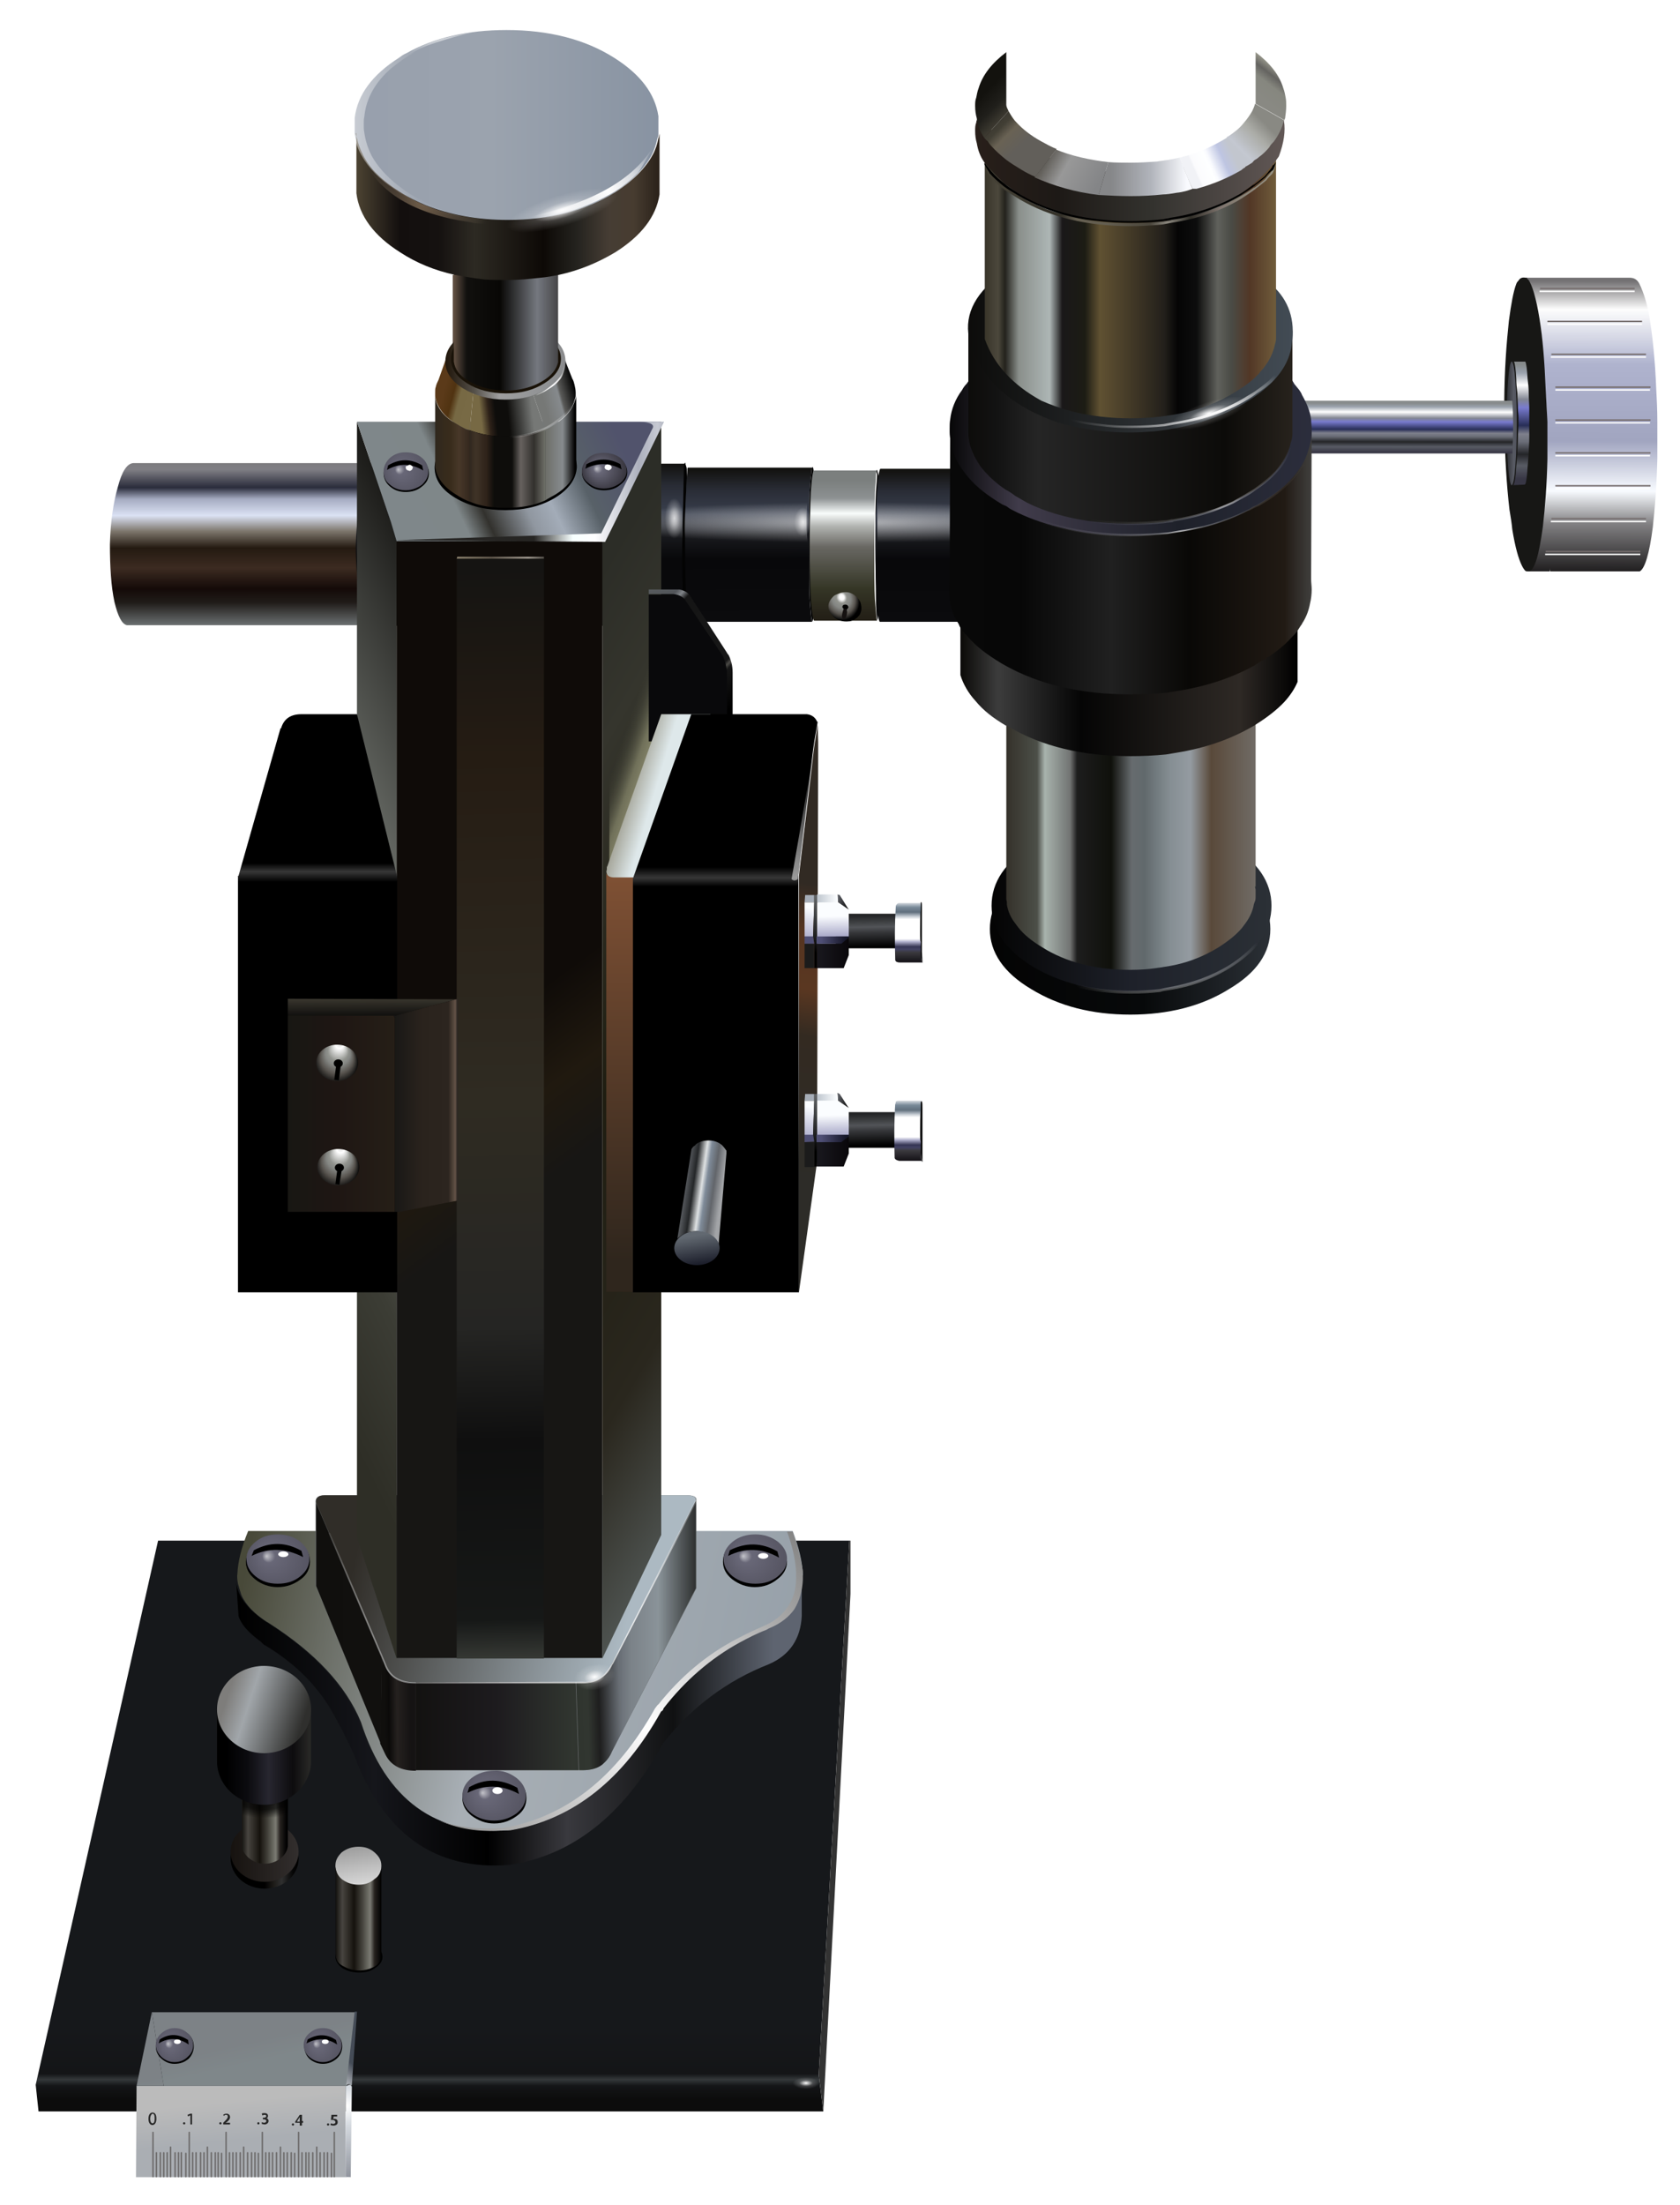 <?xml version="1.0" encoding="UTF-8" standalone="no"?>
<!-- Generator: Adobe Illustrator 16.0.0, SVG Export Plug-In . SVG Version: 6.00 Build 0)  -->
<!DOCTYPE svg  PUBLIC '-//W3C//DTD SVG 1.1//EN'  'http://www.w3.org/Graphics/SVG/1.1/DTD/svg11.dtd'>
<svg xmlns="http://www.w3.org/2000/svg" xml:space="preserve" height="389px" width="296.5px" version="1.1" y="0px" x="0px" xmlns:xlink="http://www.w3.org/1999/xlink" viewBox="0 0 296.5 389" enable-background="new 0 0 296.5 389">
<g id="Layer_4_1_">
				<linearGradient id="SVGID_1_" y2="2332.1" gradientUnits="userSpaceOnUse" x2="-66.513" gradientTransform="matrix(-.624 .781 1.277 0.004 -2760.7 143.47)" y1="2332.1" x1="-132.11">
				<stop stop-color="#737173" offset="0"/>
				<stop stop-color="#FDFDFD" offset=".098"/>
				<stop stop-color="#AFB3CE" offset=".286"/>
				<stop stop-color="#A1A5C0" offset=".549"/>
				<stop stop-color="#F8FBFF" offset=".722"/>
				<stop stop-color="#818082" offset=".835"/>
				<stop stop-color="#1F1D1E" offset="1"/>
			</linearGradient>
			<path d="m291.1 55.9c0.6 3.6 1 7.8 1.2 12.6 0.1 1.9 0.2 3.8 0.2 5.8v6.5 0.1c-0.1 4.5-0.4 8.5-0.8 12.1-0.6 4.7-1.4 7.3-2.3 7.8h-15.8v-0.6c0 0.2 0 0.4-0.1 0.6h-3.9c1-0.1 1.8-2.7 2.5-7.9 0.4-3.5 0.7-6.3 0.8-8.4 0.1-2 0.1-3.5 0.1-4.5s0-2.7 0-5-0.1-4.4-0.3-6.2c-0.2-5.8-0.6-10.3-1.1-13.4-0.6-3.1-1.3-5.1-2-6.1l-0.2-0.2v-0.1h-0.2 18.4c0.8 0 1.3 0.3 1.7 1 0.8 1.6 1.4 3.6 1.8 5.9z" fill="url(#SVGID_1_)"/>
		<g stroke="#756D6D" stroke-width=".25" stroke-miterlimit="10" fill="none">
			<line y2="50.9" x1="271.8" x2="288.5" y1="50.9"/>
			<line y2="56.7" x1="273.1" x2="289.8" y1="56.7"/>
			<line y2="62.5" x1="273.8" x2="290.5" y1="62.5"/>
			<line y2="68.3" x1="274.5" x2="291.3" y1="68.3"/>
			<line y2="74.1" x1="274.5" x2="291.3" y1="74.1"/>
			<line y2="79.9" x1="274.5" x2="291.3" y1="79.9"/>
			<line y2="85.7" x1="274.5" x2="291.3" y1="85.7"/>
			<line y2="91.5" x1="273.8" x2="290.5" y1="91.5"/>
			<line y2="97.3" x1="272.8" x2="289.5" y1="97.3"/>
		</g>
			<path d="m269.7 49.3c0.7 0.9 1.4 3.2 2 6.9 0.6 3.6 0.9 7.8 1.1 12.6 0.1 1.8 0.2 3.7 0.3 5.6v6.4 0.2c-0.1 4.5-0.4 8.4-0.8 11.9-0.7 5.2-1.5 7.8-2.5 7.9h-0.2c-0.1 0-0.3 0-0.4-0.1-0.2-0.2-0.4-0.5-0.6-0.9-0.6-1.2-1.2-3.3-1.7-6.4-0.1-1.1-0.3-2.3-0.5-3.5-0.5-4.3-0.8-9.2-0.9-14.8-0.1-5.8 0.1-10.9 0.5-15.4 0.1-1.1 0.2-2.1 0.3-3.1 0.4-3 0.8-5.2 1.3-6.5 0.1-0.3 0.3-0.5 0.4-0.6 0.3-0.5 0.7-0.6 1.3-0.5h0.2v0.1s0 0.1 0.2 0.2z" fill="#171715"/>
						<linearGradient id="SVGID_2_" y2="2061.3" gradientUnits="userSpaceOnUse" x2="-350.07" gradientTransform="matrix(-.142 .99 1.01 0.003 -1864.6 425.27)" y1="2061.3" x1="-370.81">
						<stop stop-color="#878B8C" offset="0"/>
						<stop stop-color="#9AA2AD" offset=".071"/>
						<stop stop-color="#fff" offset=".176"/>
						<stop stop-color="#828692" offset=".298"/>
						<stop stop-color="#797BCE" offset=".369"/>
						<stop stop-color="#282E57" offset=".522"/>
						<stop stop-color="#7E808C" offset=".596"/>
						<stop stop-color="#6A6D77" offset=".663"/>
						<stop stop-color="#242528" offset=".769"/>
						<stop stop-color="#585B64" offset=".867"/>
						<stop stop-color="#383745" offset=".98"/>
					</linearGradient>
					<path d="m266.9 85.6h0.2c0.2-0.3 0.4-1.4 0.5-3.3 0.1-0.8 0.1-1.6 0.2-2.5 0-0.8 0.1-1.7 0.1-2.6 0-0.8 0.1-1.7 0.1-2.7v-0.9c0-0.5-0.1-1-0.1-1.5 0-0.9-0.1-1.8-0.1-2.7-0.1-0.9-0.2-1.8-0.2-2.6-0.1-1.6-0.2-2.6-0.4-3h2c0.2 0.4 0.3 1.4 0.4 3 0.1 0.8 0.2 1.7 0.2 2.6s0.1 1.8 0.1 2.8v1.5 0.9 2.7c0 0.9-0.1 1.8-0.1 2.6-0.1 0.9-0.1 1.7-0.2 2.5-0.1 1.6-0.2 2.6-0.4 3-0.1 0.1-0.1 0.1-0.2 0.1l-2.1 0.1z" fill="url(#SVGID_2_)"/>
						<linearGradient id="SVGID_3_" y2="526.62" gradientUnits="userSpaceOnUse" x2="-135.37" gradientTransform="translate(404.68 -451.92)" y1="526.62" x1="-151.54">
						<stop stop-color="#878B8C" offset="0"/>
						<stop stop-color="#9AA2AD" offset=".071"/>
						<stop stop-color="#fff" offset=".176"/>
						<stop stop-color="#828692" offset=".298"/>
						<stop stop-color="#797BCE" offset=".369"/>
						<stop stop-color="#282E57" offset=".522"/>
						<stop stop-color="#7E808C" offset=".596"/>
						<stop stop-color="#6A6D77" offset=".663"/>
						<stop stop-color="#242528" offset=".769"/>
						<stop stop-color="#585B64" offset=".867"/>
						<stop stop-color="#383745" offset=".98"/>
					</linearGradient>
					<ellipse cy="74.7" cx="266.8" rx=".9" ry="10.9" fill="url(#SVGID_3_)"/>
					<linearGradient id="SVGID_4_" y2="2087.5" gradientUnits="userSpaceOnUse" x2="-343.6" gradientTransform="matrix(-.202 .979 1.021 0.002 -1955.6 412.19)" y1="2087.5" x1="-352.64">
					<stop stop-color="#878B8C" offset="0"/>
					<stop stop-color="#9AA2AD" offset=".071"/>
					<stop stop-color="#fff" offset=".176"/>
					<stop stop-color="#828692" offset=".298"/>
					<stop stop-color="#797BCE" offset=".369"/>
					<stop stop-color="#282E57" offset=".522"/>
					<stop stop-color="#7E808C" offset=".596"/>
					<stop stop-color="#6A6D77" offset=".663"/>
					<stop stop-color="#242528" offset=".769"/>
					<stop stop-color="#585B64" offset=".867"/>
					<stop stop-color="#383745" offset=".98"/>
				</linearGradient>
				<path d="m224.2 80v-9.3h42.7c0.2 2.7 0.2 5.8 0 9.3h-42.7z" fill="url(#SVGID_4_)"/>
		<g stroke="#fff" stroke-width=".25" stroke-miterlimit="10" fill="none">
			<line y2="51.4" x1="271.7" x2="288.5" y1="51.4"/>
			<line y2="57.2" x1="273.1" x2="289.8" y1="57.2"/>
			<line y2="63" x1="273.7" x2="290.5" y1="63"/>
			<line y2="68.8" x1="274.5" x2="291.2" y1="68.8"/>
			<line y2="74.6" x1="274.5" x2="291.2" y1="74.6"/>
			<line y2="80.4" x1="274.5" x2="291.2" y1="80.4"/>
			<line y2="86.2" x1="274.5" x2="291.2" y1="86.2"/>
			<line y2="92" x1="273.7" x2="290.5" y1="92"/>
			<line y2="97.8" x1="272.7" x2="289.5" y1="97.8"/>
		</g>
</g>
<g id="Layer_3">
				<g clip-rule="evenodd" fill-rule="evenodd">
					<path fill="#797268" d="m69.9 110.3c-0.2 0-0.3-1.4-0.5-4.1-0.1-1.9-0.1-5.3-0.1-10.2 0-4.8 0-8.1 0.1-10 0.1-2.8 0.3-4.3 0.5-4.3s0.4 1.4 0.5 4.3c0.1 2.8 0.2 6.2 0.2 10 0 3.9-0.1 7.3-0.2 10.2-0.2 2.7-0.3 4.1-0.5 4.1z"/>
					<linearGradient id="SVGID_5_" y2="112.14" gradientUnits="userSpaceOnUse" x2="44.616" y1="79.787" x1="44.593">
						<stop stop-color="#7A7977" offset="0"/>
						<stop stop-color="#7F7E84" offset=".094"/>
						<stop stop-color="#2A2C3B" offset=".192"/>
						<stop stop-color="#A5ABC1" offset=".255"/>
						<stop stop-color="#DBE2F4" offset=".345"/>
						<stop stop-color="#7D766C" offset=".431"/>
						<stop stop-color="#241A11" offset=".522"/>
						<stop stop-color="#3C2B21" offset=".631"/>
						<stop stop-color="#140A08" offset=".745"/>
						<stop stop-color="#201C19" offset=".82"/>
						<stop stop-color="#626667" offset=".929"/>
						<stop stop-color="#9BA19F" offset="1"/>
					</linearGradient>
					<path fill="url(#SVGID_5_)" d="m69.9 81.7c-0.2 0-0.3 1.4-0.5 4.3-0.1 1.9-0.1 5.3-0.1 10 0 4.9 0 8.3 0.1 10.2 0.1 2.8 0.3 4.1 0.5 4.1h-47.5c-0.9-0.2-1.6-1.6-2.2-4.1-0.6-2.8-0.8-6.2-0.8-10.2 0.1-4 0.6-7.3 1.4-10.1 0.7-2.7 1.6-4.1 2.7-4.2h46.4z"/>
				</g>
				<g clip-rule="evenodd" fill-rule="evenodd">
					<linearGradient id="SVGID_6_" y2="110.56" gradientUnits="userSpaceOnUse" x2="91.893" y1="81.358" x1="91.872">
						<stop stop-color="#0F0E0A" offset="0"/>
						<stop stop-color="#292C35" offset=".149"/>
						<stop stop-color="#393F4D" offset=".306"/>
						<stop stop-color="#191A1E" offset=".443"/>
						<stop stop-color="#08080A" offset=".588"/>
						<stop stop-color="#0B0B0D" offset=".988"/>
					</linearGradient>
					<path fill="url(#SVGID_6_)" d="m121 81.7c-0.1 0-0.2 0.3-0.2 1l-0.3 13.8c0 4.8 0.1 8.3 0.2 10.5 0.1 2.3 0.2 3.4 0.4 3.4h-55.5c-0.9-0.2-1.5-1.6-2-4.1-0.5-2.8-0.8-6.2-0.8-10.2 0.1-4 0.6-7.3 1.3-10.1 0.6-2.7 1.4-4.1 2.4-4.2h54.5z"/>
					<path fill="#030303" d="m121 110.3c-0.2 0-0.3-1.1-0.4-3.4-0.1-2.2-0.2-5.7-0.2-10.5l0.3-13.8c0-0.6 0.1-0.9 0.2-1l0.3 1 0.2 3.3c0.1 2.8 0.2 6.2 0.2 10 0 3.9-0.1 7.3-0.2 10.2 0 2.8-0.2 4.2-0.4 4.2z"/>
				</g>
				<g clip-rule="evenodd" fill-rule="evenodd">
					<linearGradient id="SVGID_7_" y2="109.92" gradientUnits="userSpaceOnUse" x2="132.17" y1="82.244" x1="132.08">
						<stop stop-color="#0F0E0A" offset="0"/>
						<stop stop-color="#292C35" offset=".149"/>
						<stop stop-color="#393F4D" offset=".306"/>
						<stop stop-color="#191A1E" offset=".443"/>
						<stop stop-color="#08080A" offset=".588"/>
						<stop stop-color="#0B0B0D" offset=".988"/>
					</linearGradient>
					<path fill="url(#SVGID_7_)" d="m143.4 82.5c-0.1 0-0.2 0.3-0.2 1-0.1 0.6-0.2 1.7-0.3 3.2-0.1 1.8-0.1 5-0.1 9.5 0 4.6 0 7.8 0.1 9.6 0.2 2.6 0.3 3.9 0.5 3.9h-22c-0.1 0-0.3-1.3-0.3-3.9-0.1-2.7-0.2-5.9-0.2-9.6s0-6.9 0.2-9.5c0-1.5 0.1-2.5 0.2-3.2 0-0.6 0-1 0.1-1h22z"/>
					<path fill="#030303" d="m143.4 109.6c-0.2 0-0.3-1.3-0.5-3.9-0.1-1.8-0.1-5-0.1-9.6 0-4.5 0-7.7 0.1-9.5 0.1-1.5 0.2-2.5 0.3-3.2 0-0.6 0.1-0.9 0.2-1 0.1 0 0.2 0.3 0.2 1s0.1 1.7 0.2 3.2c0.1 2.7 0.2 5.8 0.2 9.5s-0.1 6.9-0.2 9.6c-0.2 2.6-0.3 3.9-0.4 3.9z"/>
				</g>
				<g clip-rule="evenodd" fill-rule="evenodd">
					<linearGradient id="SVGID_8_" y2="109.31" gradientUnits="userSpaceOnUse" x2="148.88" y1="84.811" x1="148.88">
						<stop stop-color="#7B7F7E" offset="0"/>
						<stop stop-color="#8D9192" offset=".126"/>
						<stop stop-color="#F8FCFB" offset=".235"/>
						<stop stop-color="#B1B3B0" offset=".329"/>
						<stop stop-color="#686762" offset=".478"/>
						<stop stop-color="#353626" offset=".776"/>
						<stop stop-color="#242017" offset=".98"/>
					</linearGradient>
					<path fill="url(#SVGID_8_)" d="m154.8 109.5h-11.1c-0.2 0-0.4-1.3-0.6-3.8-0.1-2.6-0.2-5.7-0.2-9.4s0.1-6.8 0.2-9.5c0.1-1.4 0.2-2.4 0.3-3s0.2-0.8 0.3-0.8h11.1c-0.1 0-0.2 0.3-0.2 0.8 0 0.6-0.1 1.7-0.2 3 0 1.8-0.1 5-0.1 9.5s0 7.6 0.1 9.4c0.2 2.5 0.3 3.8 0.4 3.8z"/>
					<path fill="#030303" d="m154.8 82.9s0.1 0.3 0.2 0.8c0 0.6 0.1 1.7 0.2 3 0.1 2.7 0.2 5.8 0.2 9.5s0 6.8-0.2 9.4c-0.1 2.6-0.3 3.8-0.3 3.8-0.1 0-0.3-1.3-0.3-3.8 0-1.8-0.1-4.9-0.1-9.4s0-7.6 0.1-9.5c0.1-1.4 0.2-2.4 0.2-3-0.2-0.6-0.1-0.8 0-0.8z"/>
				</g>
				<g clip-rule="evenodd" fill-rule="evenodd">
					<linearGradient id="SVGID_9_" y2="110.09" gradientUnits="userSpaceOnUse" x2="177.18" y1="82.42" x1="177.17">
						<stop stop-color="#0F0E0A" offset="0"/>
						<stop stop-color="#292C35" offset=".149"/>
						<stop stop-color="#393F4D" offset=".306"/>
						<stop stop-color="#191A1E" offset=".443"/>
						<stop stop-color="#08080A" offset=".588"/>
						<stop stop-color="#0B0B0D" offset=".988"/>
					</linearGradient>
					<path fill="url(#SVGID_9_)" d="m199.9 82.7v0.9 3.1c-0.1 1.8-0.1 5-0.1 9.5 0 4.6 0 7.8 0.1 9.6v3.9h-44.6c-0.2 0-0.4-1.3-0.5-3.9-0.2-2.7-0.3-5.9-0.3-9.6s0.1-6.9 0.3-9.5c0.1-1.5 0.1-2.5 0.3-3.1 0.1-0.6 0.2-0.9 0.3-0.9h44.5z"/>
					<path fill="#030303" d="m199.9 109.8v-3.9c-0.1-1.8-0.1-5-0.1-9.6 0-4.5 0-7.7 0.1-9.5v-3.1-0.9s0.1 0.3 0.1 0.9 0 1.7 0.1 3.1v9.5 9.6c-0.1 2.6-0.2 3.9-0.2 3.9z"/>
				</g>
					<radialGradient id="SVGID_10_" gradientUnits="userSpaceOnUse" cy="92.21" cx="150.5" gradientTransform="matrix(1 0 0 .074 0 85.356)" r="48.262">
					<stop stop-color="#fff" stop-opacity=".631" offset="0"/>
					<stop stop-color="#FBFBFB" stop-opacity="0" offset="1"/>
				</radialGradient>
				<path fill="url(#SVGID_10_)" clip-rule="evenodd" d="m154.9 86c11.7 0.1 21.8 0.7 30.3 1.7 9.3 1.2 14 2.6 14 4.2s-4.7 3-14 4.1c-8.5 1.1-18.6 1.7-30.3 1.8-0.1-2.8-0.1-6.7 0-11.8zm-12.1 11.7c-8-0.2-15.3-0.6-21.7-1.3-0.4-1.6-0.4-4.6 0-9.1 6.4-0.7 13.6-1.1 21.7-1.3-0.6 4.1-0.6 8 0 11.7zm-25.2-1.7c-9.4-1.1-14.1-2.5-14.1-4.1s4.7-3 14.1-4.2l3-0.3c-0.2 3-0.2 6 0 9-1-0.2-2-0.3-3-0.4z" fill-rule="evenodd"/>
					<radialGradient id="SVGID_11_" fx="119.03" gradientUnits="userSpaceOnUse" cy="91.461" cx="118.95" gradientTransform="matrix(1 0 0 2.165 0 -106.56)" r="2.575">
					<stop stop-color="#fff" stop-opacity=".753" offset="0"/>
					<stop stop-color="#fff" stop-opacity=".541" offset=".196"/>
					<stop stop-color="#fff" stop-opacity=".231" offset=".408"/>
					<stop stop-color="#fff" stop-opacity="0" offset=".643"/>
					<stop stop-color="#fff" stop-opacity="0" offset="1"/>
				</radialGradient>
				<path fill="url(#SVGID_11_)" clip-rule="evenodd" d="m120.2 88.8c0.4 0.7 0.6 1.6 0.6 2.6 0 1.2-0.2 2.1-0.6 2.8-0.5 0.9-1 1.3-1.6 1.3s-1.1-0.4-1.5-1.3c-0.5-0.7-0.7-1.6-0.7-2.8 0-1 0.2-1.9 0.7-2.6 0.4-0.8 0.9-1.2 1.5-1.2 0.6 0.1 1.1 0.4 1.6 1.2z" fill-rule="evenodd"/>
					<radialGradient id="SVGID_12_" fx="141.73" gradientUnits="userSpaceOnUse" cy="92.111" cx="141.65" gradientTransform="matrix(1 0 0 1.677 0 -62.382)" r="2.364">
					<stop stop-color="#fff" stop-opacity=".753" offset="0"/>
					<stop stop-color="#fff" stop-opacity=".541" offset=".196"/>
					<stop stop-color="#fff" stop-opacity=".231" offset=".408"/>
					<stop stop-color="#fff" stop-opacity="0" offset=".643"/>
					<stop stop-color="#fff" stop-opacity="0" offset="1"/>
				</radialGradient>
				<path fill="url(#SVGID_12_)" clip-rule="evenodd" d="m142.8 90.2c0.4 0.5 0.6 1.2 0.6 1.9 0 0.8-0.2 1.5-0.6 2-0.4 0.6-0.9 0.9-1.5 0.9-0.5 0-1-0.3-1.3-0.9-0.4-0.5-0.7-1.1-0.7-2 0-0.7 0.2-1.4 0.7-1.9 0.4-0.6 0.8-0.8 1.3-0.8 0.6 0 1.1 0.2 1.5 0.8z" fill-rule="evenodd"/>
					<radialGradient id="SVGID_13_" fx="-217.67" gradientUnits="userSpaceOnUse" cy="274.98" cx="-218.16" gradientTransform="matrix(.456 -.89 .851 .585 13.838 -249.29)" r="3.483">
					<stop stop-color="#fff" offset="0"/>
					<stop stop-color="#F8F8F8" offset=".129"/>
					<stop stop-color="#91938E" offset=".275"/>
					<stop stop-color="#848683" offset=".49"/>
					<stop stop-color="#58544F" offset=".745"/>
					<stop offset="1"/>
				</radialGradient>
				<path fill="url(#SVGID_13_)" clip-rule="evenodd" d="m151.7 108.5c-0.4 0.5-0.9 0.9-1.7 1.1h-0.1c-0.8 0.1-1.5 0-2.3-0.4-0.1-0.1-0.2-0.1-0.3-0.2-1.4-1.3-1.5-2.6-0.1-3.9 0.3-0.2 0.6-0.3 1.1-0.5 0.8-0.2 1.5-0.2 2.2 0.2s1.2 1 1.4 1.6c0.2 0.8 0.2 1.4-0.2 2.1z" fill-rule="evenodd"/>
					<g clip-rule="evenodd" fill-rule="evenodd">
						<path fill="#151110" d="m149.4 107.5c0.1 0.2 0.1 0.4 0.1 0.6-0.1 0.8-0.3 1.1-0.6 1.1-0.4-0.1-0.4-0.7 0-1.8h0.1c0.1 0.1 0.3 0.1 0.4 0.1z"/>
						<path d="m148.9 107.4c-0.3-0.2-0.3-0.5 0-0.7 0.4-0.1 0.7 0 0.8 0.3 0.1 0.1 0 0.3-0.2 0.5 0 0-0.1 0-0.1 0.1-0.1-0.1-0.3-0.1-0.5-0.2z"/>
					</g>
				<polygon points="218.8 34.4 219.2 34.9 219.1 34.9" fill="#8F8880" clip-rule="evenodd" fill-rule="evenodd"/>
					<linearGradient id="SVGID_14_" y2="163.86" gradientUnits="userSpaceOnUse" x2="224.05" y1="163.86" x1="174.65">
						<stop stop-color="#040404" offset="0"/>
						<stop stop-color="#07090A" offset=".549"/>
						<stop stop-color="#2B3036" offset="1"/>
					</linearGradient>
					<path fill="url(#SVGID_14_)" clip-rule="evenodd" d="m174.7 163.9c0-4.2 2.4-7.7 7.3-10.7 4.8-3 10.7-4.5 17.5-4.5s12.6 1.5 17.4 4.5c4.8 2.9 7.3 6.5 7.3 10.7s-2.4 7.7-7.3 10.6c-4.8 3-10.7 4.5-17.4 4.5-6.8 0-12.6-1.5-17.5-4.5-4.9-2.9-7.3-6.5-7.3-10.6z" fill-rule="evenodd"/>
						<linearGradient id="SVGID_15_" y2="168.85" gradientUnits="userSpaceOnUse" x2="287.63" gradientTransform="matrix(1.294 0 0 1.135 -147.86 -31.856)" y1="168.85" x1="249.43">
						<stop stop-color="#040404" offset="0"/>
						<stop stop-color="#1E212A" offset=".502"/>
						<stop stop-color="#2B3036" offset="1"/>
					</linearGradient>
					<path fill="url(#SVGID_15_)" clip-rule="evenodd" d="m199.7 144.7c6.8 0 12.6 1.5 17.5 4.4 4.8 3 7.2 6.5 7.2 10.7s-2.4 7.7-7.2 10.7c-4.8 3-10.7 4.4-17.5 4.4s-12.6-1.5-17.5-4.4c-4.8-3-7.2-6.5-7.2-10.7s2.4-7.7 7.2-10.7c4.8-2.9 10.6-4.4 17.5-4.4z" fill-rule="evenodd"/>
					<linearGradient id="SVGID_16_" y2="147.54" gradientUnits="userSpaceOnUse" x2="221.5" y1="147.54" x1="177.5">
						<stop stop-color="#34312A" offset="0"/>
						<stop stop-color="#4C4F48" offset=".126"/>
						<stop stop-color="#A8B3AD" offset=".157"/>
						<stop stop-color="#717372" offset=".259"/>
						<stop stop-color="#1D1D1D" offset=".286"/>
						<stop stop-color="#0F100B" offset=".423"/>
						<stop stop-color="#666B6E" offset=".506"/>
						<stop stop-color="#61696C" offset=".557"/>
						<stop stop-color="#858E93" offset=".659"/>
						<stop stop-color="#949BA1" offset=".741"/>
						<stop stop-color="#59493A" offset=".824"/>
						<stop stop-color="#706B65" offset="1"/>
					</linearGradient>
					<path fill="url(#SVGID_16_)" clip-rule="evenodd" d="m177.7 159.6v-0.4c0-0.2-0.1-0.4-0.1-0.6v-34.8h44v32.6h-0.1c0 0.2 0.1 0.4 0.1 0.6v1c0 0.4 0 0.7-0.1 1-0.1 0.1-0.1 0.3-0.2 0.5-0.2 1.2-0.7 2.3-1.5 3.4-0.2 0.3-0.4 0.5-0.6 0.8-1 1.2-2.4 2.3-4.1 3.4-2.9 1.8-6.1 3-9.8 3.5-0.4 0.1-0.8 0.1-1.3 0.2-1.4 0.2-2.9 0.3-4.5 0.3-6.1 0-11.3-1.3-15.6-4-1.8-1.1-3.2-2.2-4.2-3.5-0.2-0.3-0.4-0.5-0.6-0.8-0.7-0.9-1.2-2-1.4-3.2z" fill-rule="evenodd"/>
					<linearGradient id="SVGID_17_" y2="117.31" gradientUnits="userSpaceOnUse" x2="229" y1="117.31" x1="169.6">
						<stop stop-color="#0B0A08" offset="0"/>
						<stop stop-color="#3C3C3C" offset=".11"/>
						<stop stop-color="#050505" offset=".357"/>
						<stop stop-color="#2E2925" offset=".828"/>
						<stop offset="1"/>
					</linearGradient>
					<path fill="url(#SVGID_17_)" clip-rule="evenodd" d="m177.5 128c-2.2-1.3-4-2.7-5.3-4.3-1.3-1.4-2.2-3-2.7-4.6v-18h59.5v19.2c-0.5 1.2-1.3 2.4-2.3 3.5-1.3 1.4-3.1 2.8-5.2 4.1-0.1 0.1-0.3 0.2-0.5 0.3-4 2.3-8.4 3.8-13.4 4.6l-1.8 0.3c-2 0.2-4.1 0.3-6.3 0.3-8.4 0-15.6-1.7-21.5-5.2-0.1-0.1-0.3-0.2-0.5-0.2z" fill-rule="evenodd"/>
					<linearGradient id="SVGID_18_" y2="98.811" gradientUnits="userSpaceOnUse" x2="231.45" y1="98.811" x1="167.5">
						<stop stop-color="#080808" offset="0"/>
						<stop stop-color="#070707" offset=".196"/>
						<stop stop-color="#202020" offset=".447"/>
						<stop stop-color="#090806" offset=".663"/>
						<stop stop-color="#211A14" offset=".925"/>
						<stop stop-color="#403F3D" offset="1"/>
					</linearGradient>
					<path fill="url(#SVGID_18_)" clip-rule="evenodd" d="m167.5 104c0-0.7 0-1.3 0.1-1.8l0.1-26.3h63.7c0-0.3 0-0.5 0.1-0.8l-0.1 26.8v0.3c0 0.6 0.1 1.2 0.1 1.8 0 0.8-0.1 1.7-0.3 2.5-0.2 1.1-0.6 2.2-1.2 3.2-0.1 0.1-0.1 0.2-0.2 0.3 0 0.1 0 0.1-0.1 0.2-0.3 0.4-0.5 0.8-0.8 1.2s-0.6 0.7-0.9 1c-1.5 1.7-3.5 3.2-6 4.6-0.2 0.1-0.4 0.3-0.6 0.4-4 2.2-8.5 3.7-13.6 4.5l-1.8 0.3c-2.1 0.2-4.3 0.3-6.6 0.3-8.6 0-15.9-1.7-22-5.1-0.2-0.1-0.5-0.3-0.7-0.4-2.5-1.5-4.5-3-6-4.8-0.3-0.3-0.5-0.5-0.7-0.8l-0.3-0.3c0-0.1-0.1-0.2-0.1-0.2-0.2-0.3-0.3-0.5-0.4-0.8-0.1-0.2-0.2-0.3-0.3-0.5-0.6-1-1-2.1-1.2-3.2-0.1-0.7-0.2-1.6-0.2-2.4z" fill-rule="evenodd"/>
						<linearGradient id="SVGID_19_" y2="80.804" gradientUnits="userSpaceOnUse" x2="250.07" gradientTransform="matrix(1 -0 -.004 1 -.668 -.061)" y1="80.804" x1="167.94">
						<stop stop-color="#040404" offset="0"/>
						<stop stop-color="#403B4A" offset=".157"/>
						<stop stop-color="#1E212A" offset=".502"/>
						<stop stop-color="#36374A" offset="1"/>
					</linearGradient>
					<path fill="url(#SVGID_19_)" clip-rule="evenodd" d="m170.6 67.7s0.2-0.3 0.5-0.7h56.9c0.2 0.4 0.4 0.6 0.4 0.7 0.3 0.4 0.6 0.7 0.9 1.1 0.2 0.3 0.4 0.6 0.5 0.9 0.8 1.4 1.4 2.8 1.6 4.3 0 0.6 0.1 1.2 0.1 1.9v0.3c0 0.8-0.1 1.5-0.3 2.2-0.3 1.2-0.7 2.4-1.4 3.6-0.5 0.8-1 1.5-1.7 2.3-1.5 1.7-3.5 3.2-6 4.7l-0.6 0.3c-0.4 0.2-0.8 0.4-1.2 0.7-2.5 1.3-5.2 2.3-8 3-1.4 0.3-2.8 0.6-4.3 0.8l-1.8 0.3c-2.1 0.2-4.3 0.4-6.6 0.4-4.6 0-8.8-0.5-12.7-1.5-2.9-0.7-5.7-1.7-8.2-3-0.4-0.2-0.7-0.4-1.1-0.7-0.2-0.1-0.5-0.2-0.7-0.3-2.5-1.5-4.5-3-6-4.8-0.6-0.7-1.2-1.5-1.7-2.3-0.6-1.1-1.1-2.3-1.3-3.5l-0.1-1.1v0.7c-0.1-0.6-0.2-1.2-0.2-1.8v-0.6c0-0.5 0-1.1 0.1-1.6 0.2-1.8 0.9-3.6 2.1-5.2 0.2-0.4 0.5-0.8 0.8-1.1z" fill-rule="evenodd"/>
					<linearGradient id="SVGID_20_" y2="75.361" gradientUnits="userSpaceOnUse" x2="228.99" y1="75.361" x1="169.61">
						<stop stop-color="#0B0A08" offset="0"/>
						<stop stop-color="#131313" offset=".11"/>
						<stop stop-color="#252525" offset=".228"/>
						<stop stop-color="#0C0B09" offset=".784"/>
						<stop stop-color="#29241E" offset="1"/>
					</linearGradient>
					<path fill="url(#SVGID_20_)" clip-rule="evenodd" d="m177.5 86.4c-1.5-1-2.7-2.1-3.7-3.2-0.4-0.5-0.8-0.9-1-1.3-0.8-1.2-1.4-2.5-1.7-3.8-0.1-0.5-0.2-1.1-0.2-1.7v-18h57.2v16.8 0.6 0.6c0 0.6-0.1 1.2-0.3 1.7-0.4 1.9-1.3 3.6-2.8 5.2-0.9 1.1-2.1 2.1-3.5 3.1-0.6 0.4-1.2 0.7-1.8 1-0.7 0.4-1.4 0.8-2.2 1.2-3.2 1.5-6.7 2.6-10.5 3.2h-0.2l-1.5 0.3c-1.9 0.2-3.9 0.3-5.9 0.3-2.6 0-5-0.2-7.4-0.5-3.9-0.6-7.5-1.6-10.7-3.2l-2.1-1.2c-0.5-0.4-1.1-0.8-1.7-1.1z" fill-rule="evenodd"/>
						<linearGradient id="SVGID_21_" y2="65.821" gradientUnits="userSpaceOnUse" x2="232.64" gradientTransform="matrix(1.004 0 0 1.044 -1.144 -5.429)" y1="65.821" x1="167.01">
						<stop stop-color="#080705" offset="0"/>
						<stop stop-color="#2B2F32" offset=".549"/>
						<stop stop-color="#46505A" offset="1"/>
					</linearGradient>
					<path fill="url(#SVGID_21_)" clip-rule="evenodd" d="m174.1 50.6l0.2-0.2c0-0.1 0.1-0.1 0.1-0.2h50s0 0.1 0.1 0.1c3 2.7 4.1 6.2 3.5 10.3-0.4 3.7-2.8 7-7.5 10s-10.3 4.8-16.8 5.5c-1.4 0.1-2.8 0.2-4.2 0.2h-0.1-0.1c-1.8 0-3.5-0.1-5.2-0.3-2.7-0.3-5.1-0.8-7.5-1.5-7.2-2.5-12-6.4-14.4-11.6-2.3-4.5-1.7-8.6 1.9-12.3z" fill-rule="evenodd"/>
					<linearGradient id="SVGID_22_" y2="47.936" gradientUnits="userSpaceOnUse" x2="225.2" y1="47.936" x1="173.73">
						<stop stop-color="#383429" offset="0"/>
						<stop stop-color="#4C483C" offset=".047"/>
						<stop stop-color="#23221D" offset=".071"/>
						<stop stop-color="#8A8F8B" offset=".118"/>
						<stop stop-color="#ADB6B5" offset=".224"/>
						<stop stop-color="#1A1819" offset=".267"/>
						<stop stop-color="#1C1C14" offset=".345"/>
						<stop stop-color="#605132" offset=".396"/>
						<stop stop-color="#23201B" offset=".616"/>
						<stop stop-color="#050505" offset=".663"/>
						<stop stop-color="#0D0D0D" offset=".729"/>
						<stop stop-color="#60615C" offset=".8"/>
						<stop stop-color="#4A4B45" offset=".847"/>
						<stop stop-color="#523726" offset=".91"/>
						<stop stop-color="#705C3B" offset="1"/>
					</linearGradient>
					<path fill="url(#SVGID_22_)" clip-rule="evenodd" d="m173.8 59.8v-0.1-37.4c16.4 11.4 33.5 11.4 51.4 0v37.4c0 0.4-0.1 0.8-0.2 1.1-0.2 1-0.6 2-1.2 3-0.4 0.6-0.8 1.2-1.3 1.7-0.1 0.1-0.2 0.2-0.2 0.3l-0.8 0.8c-0.9 0.8-1.9 1.6-3.1 2.3-0.3 0.2-0.5 0.3-0.8 0.5-3.3 2-7.1 3.3-11.4 3.9-0.5 0.1-0.9 0.1-1.4 0.2-1.7 0.2-3.5 0.3-5.3 0.3s-3.5-0.1-5.2-0.3c-3.8-0.4-7.3-1.4-10.5-2.8-5.1-2.8-8.4-6.4-10-10.9z" fill-rule="evenodd"/>
					<linearGradient id="SVGID_23_" y2="30.017" gradientUnits="userSpaceOnUse" x2="226.9" y1="30.017" x1="172.1">
						<stop stop-color="#281F1A" offset="0"/>
						<stop stop-color="#1D1916" offset=".267"/>
						<stop stop-color="#33322E" offset=".569"/>
						<stop stop-color="#625856" offset="1"/>
					</linearGradient>
					<path fill="url(#SVGID_23_)" clip-rule="evenodd" d="m191.4 29.8c6.8 0.8 12.2 0.8 16.3 0 7.3-2.1 13.6-5 18.9-8.6v0.1c0.3 1.8 0 3.9-0.9 6.3-5.3 7.6-14.2 11.4-26.4 11.4h-0.3c-11.1 0.2-19.6-3.2-25.3-10.4-0.7-1-1.1-2.1-1.3-3.3-0.2-0.7-0.3-1.4-0.3-2.2 0-0.5 0-1 0.2-1.5 0-0.2 0.1-0.4 0.1-0.6v0.2c4.7 3.5 11 6.3 19 8.6z" fill-rule="evenodd"/>
					<g clip-rule="evenodd" fill-rule="evenodd">
						<linearGradient id="SVGID_24_" y2="19.732" gradientUnits="userSpaceOnUse" x2="178.59" y1="15.617" x1="174.48">
							<stop stop-color="#13120E" offset="0"/>
							<stop stop-color="#201F1B" offset=".522"/>
							<stop stop-color="#413E34" offset="1"/>
						</linearGradient>
						<path fill="url(#SVGID_24_)" d="m178 19.6l-4.3 4.7c-0.7-1-1.1-2.1-1.3-3.3v-0.1c-0.2-0.7-0.3-1.4-0.3-2.2 0-0.5 0-1 0.2-1.5 0.1-0.5 0.2-1.1 0.4-1.6 0.7-2.4 2.4-4.5 4.9-6.4v9.3c0 0.3 0.2 0.7 0.4 1.1z"/>
						<linearGradient id="SVGID_25_" y2="32.618" gradientUnits="userSpaceOnUse" x2="193.78" y1="27.666" x1="185.18">
							<stop stop-color="#625F5A" offset="0"/>
							<stop stop-color="#989898" offset=".345"/>
							<stop stop-color="#848587" offset="1"/>
						</linearGradient>
						<path fill="url(#SVGID_25_)" d="m195.6 28.6l-1.7 5.8c-4.2-0.5-7.9-1.6-11.3-3.1l3.8-4.9c2.7 1.1 5.8 1.8 9.2 2.2z"/>
						<linearGradient id="SVGID_26_" y2="25.671" gradientUnits="userSpaceOnUse" x2="180.21" y1="21.143" x1="175.69">
							<stop stop-color="#3A372F" offset="0"/>
							<stop stop-color="#423F35" offset=".251"/>
							<stop stop-color="#696254" offset=".525"/>
							<stop stop-color="#625F5A" offset="1"/>
						</linearGradient>
						<path fill="url(#SVGID_26_)" d="m173.7 24.3l4.3-4.7c0.4 0.7 0.8 1.4 1.4 2 1.1 1.2 2.5 2.3 4.3 3.3 0.9 0.5 1.8 1 2.8 1.4l-3.8 4.9c-0.9-0.4-1.7-0.8-2.5-1.3-1-0.6-1.8-1.1-2.6-1.7-1-0.8-1.9-1.6-2.6-2.4-0.3-0.3-0.5-0.6-0.7-0.9-0.3-0.2-0.4-0.4-0.6-0.6z"/>
						<linearGradient id="SVGID_27_" y2="12.623" gradientUnits="userSpaceOnUse" x2="226.06" y1="17.727" x1="222.14">
							<stop stop-color="#898983" offset=".082"/>
							<stop stop-color="#86877F" offset=".522"/>
							<stop stop-color="#646360" offset=".769"/>
							<stop stop-color="#96968A" offset="1"/>
						</linearGradient>
						<path fill="url(#SVGID_27_)" d="m226.7 21.2l-5.1-2.9v-9.1c2.5 1.9 4.2 4 4.9 6.4 0.2 0.5 0.3 1.1 0.4 1.6s0.1 1 0.1 1.5c0 0.7-0.1 1.5-0.2 2.2-0.1 0.1-0.1 0.2-0.1 0.3z"/>
						<linearGradient id="SVGID_28_" y2="20.788" gradientUnits="userSpaceOnUse" x2="224.13" y1="26.489" x1="218.38">
							<stop stop-color="#C2C6CE" offset="0"/>
							<stop stop-color="#C4C8D1" offset=".067"/>
							<stop stop-color="#ABACA7" offset=".522"/>
							<stop stop-color="#898983" offset=".839"/>
							<stop stop-color="#898983" offset="1"/>
						</linearGradient>
						<path fill="url(#SVGID_28_)" d="m221.5 18.3l5.1 2.9c-0.3 1.3-0.9 2.6-1.8 3.8-0.3 0.3-0.6 0.6-0.8 1-0.5 0.6-1.1 1.2-1.8 1.7-0.2 0.2-0.5 0.4-0.7 0.5s-0.3 0.3-0.5 0.5c-0.5 0.3-0.9 0.6-1.4 0.8l-3.1-5.3c0.1-0.1 0.1-0.1 0.2-0.1 1.1-0.7 2.1-1.5 2.8-2.4 0.6-0.7 1.1-1.4 1.5-2.1 0.2-0.4 0.4-0.9 0.5-1.3z"/>
						<linearGradient id="SVGID_29_" y2="27.114" gradientUnits="userSpaceOnUse" x2="217.65" y1="30.168" x1="210.85">
							<stop stop-color="#F1F2F6" offset="0"/>
							<stop stop-color="#FBFBFD" offset=".051"/>
							<stop stop-color="#FEFFFF" offset=".361"/>
							<stop stop-color="#F9FAFE" offset=".431"/>
							<stop stop-color="#BEC5E2" offset=".729"/>
							<stop stop-color="#C2C6CE" offset=".992"/>
						</linearGradient>
						<path fill="url(#SVGID_29_)" d="m210.5 33.3c-0.5-0.9-1.3-2.8-2.3-5.5 2.6-0.6 5-1.6 7.3-2.9 0.4-0.2 0.8-0.5 1.2-0.7l3.1 5.3c-0.2 0.1-0.5 0.3-0.7 0.5-2.4 1.4-5 2.5-7.9 3.3h-0.7z"/>
						<linearGradient id="SVGID_30_" y2="31.211" gradientUnits="userSpaceOnUse" x2="209.5" y1="31.211" x1="196.1">
							<stop stop-color="#868789" offset="0"/>
							<stop stop-color="#B1B4BB" offset=".522"/>
							<stop stop-color="#F9FAFE" offset="1"/>
						</linearGradient>
						<path fill="url(#SVGID_30_)" d="m193.9 34.4l1.7-5.8c1.3 0.1 2.6 0.1 4 0.1 1.6 0 3.1-0.1 4.6-0.2 0.4-0.1 0.9-0.1 1.3-0.2 0.9-0.1 1.8-0.3 2.7-0.5 1.1 2.7 1.8 4.6 2.3 5.5-0.8 0.3-1.7 0.6-2.8 0.7-1.1 0.2-1.9 0.3-2.4 0.3-1.9 0.2-3.8 0.3-5.7 0.3-2 0-3.9-0.1-5.7-0.2z"/>
					</g>
							<radialGradient id="SVGID_31_" fx="214.01" gradientUnits="userSpaceOnUse" cy="72.312" cx="210.7" gradientTransform="matrix(1 0 0 .359 0 46.344)" r="22.8">
							<stop stop-color="#fff" offset="0"/>
							<stop stop-color="#F9F9F9" stop-opacity="0" offset=".977"/>
						</radialGradient>
						<path fill="url(#SVGID_31_)" clip-rule="evenodd" d="m173.7 66.3c-0.3-0.2-0.4-0.5-0.6-0.7 0-0.1-0.1-0.1-0.1-0.2s0-0.1 0.1-0.2h0.2s0.1 0 0.2 0.1c0.2 0.2 0.3 0.4 0.5 0.6 0.3 0.4 0.7 0.8 1.1 1.2 0.6 0.5 1.2 1 1.9 1.5 0.2 0.2 0.4 0.3 0.7 0.5 0.4 0.3 0.9 0.6 1.3 0.8 0.1 0.1 0.3 0.2 0.4 0.3 4.2 2.5 9.2 4 14.9 4.6 1.5 0.2 3.1 0.3 4.8 0.3h0.3 0.2c2 0 4-0.1 5.8-0.3 0.5-0.1 1.1-0.2 1.6-0.3 4.7-0.7 8.9-2.1 12.6-4.3 0.6-0.4 1.2-0.7 1.8-1.1 1-0.7 1.8-1.3 2.6-2l1-1c0.2-0.3 0.5-0.6 0.8-1 0.8-1.1 1.3-2.2 1.7-3.4 0-0.1 0.1-0.1 0.2-0.1h0.2c0.1 0 0.1 0.1 0.1 0.1v0.2c-0.3 1.2-0.9 2.4-1.8 3.5-0.2 0.3-0.5 0.7-0.8 1s-0.6 0.7-0.9 1c-0.8 0.7-1.7 1.4-2.7 2-0.5 0.4-1.1 0.8-1.8 1.2-3.7 2.2-8 3.6-12.8 4.3-0.5 0.1-1.1 0.2-1.6 0.3-1.9 0.2-3.9 0.3-5.9 0.3h-0.2-0.3c-1.7 0-3.3-0.1-4.8-0.3-5.8-0.6-10.8-2.1-15.1-4.6-0.1-0.1-0.3-0.2-0.4-0.3-0.5-0.3-1-0.6-1.4-0.9-0.2-0.1-0.5-0.3-0.7-0.5-0.7-0.5-1.3-1-1.9-1.5-0.5-0.4-0.9-0.8-1.2-1.1z" fill-rule="evenodd"/>
							<radialGradient id="SVGID_32_" gradientUnits="userSpaceOnUse" cy="88.912" cx="215.55" gradientTransform="matrix(.978 -.209 .078 .364 -2.154 101.59)" r="24.465">
							<stop stop-color="#fff" stop-opacity=".663" offset="0"/>
							<stop stop-color="#fff" stop-opacity=".282" offset=".161"/>
							<stop stop-color="#FDFDFD" stop-opacity=".153" offset=".431"/>
							<stop stop-color="#F9F9F9" stop-opacity="0" offset=".977"/>
						</radialGradient>
						<path fill="url(#SVGID_32_)" clip-rule="evenodd" d="m186.9 90.7c0-0.1 0-0.1 0.1-0.1l0.1-0.1c1.6 0.5 3.2 0.8 5 1.1 2.4 0.3 4.8 0.5 7.4 0.5 2.1 0 4-0.1 5.9-0.3 0.5 0 0.9-0.1 1.4-0.2h0.2c3.8-0.6 7.3-1.6 10.5-3.1l2.1-1.2c0.6-0.4 1.2-0.7 1.8-1.1 1.4-1 2.6-2 3.6-3 1.4-1.6 2.3-3.3 2.7-5.2 0.1-0.2 0.1-0.4 0.2-0.6v-0.2h0.2s0.1 0 0.1 0.1v0.1c0 0.2-0.1 0.4-0.1 0.7-0.4 1.9-1.3 3.7-2.8 5.3-1 1.1-2.2 2.1-3.6 3-0.5 0.4-1.1 0.8-1.8 1.2s-1.5 0.8-2.2 1.2c-3.2 1.5-6.7 2.6-10.6 3.2l-0.1 0.1c-0.5 0.1-1 0.1-1.5 0.2-1.9 0.2-3.9 0.3-6 0.3-2.6 0-5-0.2-7.4-0.5h-0.1c-1.7-0.3-3.4-0.7-5-1.1-0.1 0-0.1-0.1-0.2-0.1 0.1-0.1 0.1-0.2 0.1-0.2z" fill-rule="evenodd"/>
							<radialGradient id="SVGID_33_" gradientUnits="userSpaceOnUse" cy="93.762" cx="208.35" gradientTransform="matrix(1 0 0 .983 0 1.635)" r="25.8">
							<stop stop-color="#fff" stop-opacity=".663" offset="0"/>
							<stop stop-color="#fff" stop-opacity=".282" offset=".161"/>
							<stop stop-color="#FDFDFD" stop-opacity=".153" offset=".431"/>
							<stop stop-color="#F9F9F9" stop-opacity="0" offset=".977"/>
						</radialGradient>
						<path fill="url(#SVGID_33_)" clip-rule="evenodd" d="m177 88.7c0.2 0.1 0.4 0.3 0.7 0.4 0.3 0.2 0.7 0.4 1.1 0.6h0.1c2.5 1.2 5.2 2.2 8.1 3 3.9 1 8.1 1.5 12.7 1.5 2.3 0 4.5-0.1 6.6-0.3l1.8-0.3c1.5-0.2 2.9-0.5 4.3-0.8 2.8-0.7 5.5-1.7 8.1-3 0.4-0.3 0.8-0.5 1.1-0.6 0.2-0.1 0.5-0.3 0.7-0.4 2.4-1.4 4.4-3 6-4.6 0.6-0.7 1.1-1.4 1.6-2.2 0.7-1.2 1.1-2.4 1.4-3.6v-0.2 1.6c-0.3 0.8-0.6 1.6-1 2.4h-0.3c-0.5 0.8-1 1.5-1.7 2.3-1.5 1.7-3.5 3.3-6 4.7-0.2 0.1-0.5 0.2-0.7 0.3l-1.2 0.6h-0.1c-2.5 1.3-5.2 2.3-8.1 3-1.4 0.3-2.8 0.6-4.3 0.8l-1.8 0.3c-2.2 0.2-4.4 0.4-6.7 0.4-4.6 0-8.9-0.5-12.8-1.5-3-0.7-5.7-1.8-8.2-3l-1.2-0.6c-0.2-0.2-0.4-0.3-0.6-0.5v0.1c-2.6-1.5-4.6-3.1-6.2-4.8-0.7-0.8-1.2-1.6-1.7-2.4-0.6-1-1-2.1-1.3-3.2v-2.7s0.1 0.1 0.1 0.2c0 0.7 0.1 1.5 0.3 2.2 0.2 1.2 0.7 2.3 1.3 3.4 0.4 0.8 1 1.5 1.6 2.3 1.7 1.5 3.7 3.1 6.3 4.6z" fill-rule="evenodd"/>
							<radialGradient id="SVGID_34_" gradientUnits="userSpaceOnUse" cy="170.86" cx="206.5" gradientTransform="matrix(1 0 0 .534 0 79.578)" r="18.062">
							<stop stop-color="#fff" stop-opacity=".412" offset="0"/>
							<stop stop-color="#fff" stop-opacity=".192" offset=".674"/>
							<stop stop-color="#F9F9F9" stop-opacity="0" offset=".977"/>
						</radialGradient>
						<path fill="url(#SVGID_34_)" clip-rule="evenodd" d="m176.6 165.9c-0.5-0.7-0.9-1.4-1.2-2.1v-1.3c0.3 1.1 0.8 2.2 1.5 3.2 0.2 0.2 0.4 0.5 0.7 0.8 1.1 1.4 2.6 2.7 4.6 3.9 4.7 2.9 10.5 4.4 17.4 4.4 1.7 0 3.4-0.1 5.1-0.3 0.4-0.1 0.9-0.2 1.4-0.3 4.1-0.7 7.7-2 10.8-3.9 1.9-1.2 3.4-2.5 4.6-3.8h0.1l0.6-0.9c0.2-0.2 0.3-0.5 0.5-0.7 0.6-0.9 0.9-1.9 1.2-2.9v1.5c-0.2 0.5-0.5 1.1-0.8 1.6-0.2 0.3-0.3 0.5-0.5 0.8s-0.5 0.6-0.7 0.9c-1.2 1.4-2.8 2.7-4.7 3.9-3.2 2-6.9 3.4-11 4-0.5 0.1-0.9 0.1-1.4 0.3-1.7 0.2-3.4 0.3-5.2 0.3-6.9 0-12.8-1.5-17.6-4.5-2-1.2-3.6-2.5-4.8-4h-0.1c-0.2-0.5-0.4-0.7-0.5-0.9z" fill-rule="evenodd"/>
				<polyline points="174 32 173.8 31.7 173.8 30.7" fill="none" clip-rule="evenodd" fill-rule="evenodd"/>
					<linearGradient id="SVGID_35_" y2="34.397" gradientUnits="userSpaceOnUse" x2="225.36" y1="34.397" x1="173.54">
						<stop stop-color="#464236" offset="0"/>
						<stop stop-color="#343129" offset=".267"/>
						<stop stop-color="#645E50" offset=".318"/>
						<stop stop-color="#645E50" offset=".416"/>
						<stop stop-color="#4A463C" offset=".569"/>
						<stop stop-color="#8B877E" offset=".627"/>
						<stop stop-color="#302E27" offset=".706"/>
						<stop stop-color="#80756F" offset=".808"/>
						<stop stop-color="#857D72" offset=".855"/>
						<stop stop-color="#969487" offset="1"/>
					</linearGradient>
					<path fill="url(#SVGID_35_)" clip-rule="evenodd" d="m174 29.4c0.1 0.1 0.2 0.2 0.3 0.4 0.3 0.3 0.6 0.7 0.8 1 0.7 0.8 1.6 1.5 2.6 2.3 0.8 0.6 1.7 1.1 2.6 1.7 5.3 3.1 11.8 4.6 19.3 4.6 1.9 0 3.8-0.1 5.7-0.3 0.5-0.1 1-0.1 1.5-0.3 4.5-0.7 8.5-2.1 12-4.1 0.9-0.5 1.7-1 2.5-1.6h0.1c0.7-0.5 1.3-1 1.9-1.5 0.2-0.3 0.4-0.5 0.6-0.7 0.1-0.2 0.3-0.3 0.4-0.5s0.3-0.3 0.3-0.5l0.5-1c-0.1 0.8-0.3 1.3-0.5 1.7l-0.5 0.5c-0.2 0.2-0.4 0.4-0.6 0.7-0.6 0.5-1.2 1-1.9 1.5 0 0 0 0.1-0.1 0.1-0.8 0.6-1.6 1.1-2.5 1.7-3.5 2.1-7.6 3.5-12.2 4.2-0.5 0.1-1.1 0.2-1.6 0.3-1.9 0.2-3.8 0.3-5.7 0.3-7.7 0-14.2-1.6-19.5-4.7-1-0.6-1.9-1.2-2.7-1.7-1-0.8-1.9-1.6-2.6-2.4-0.4-0.5-0.7-1.1-0.7-1.7-0.2-0.5-0.2-0.7-0.2-0.5 0.1 0.3 0.1 0.4 0.2 0.5z" fill-rule="evenodd"/>
					<path clip-rule="evenodd" d="m173.7 28.7c0.5 0.6 0.9 1.1 1.3 1.6 0.7 0.8 1.6 1.6 2.6 2.4 0.8 0.6 1.7 1.1 2.6 1.7 5.3 3.1 11.8 4.6 19.3 4.6 1.9 0 3.8-0.1 5.7-0.3l1.5-0.3c4.5-0.7 8.5-2.1 12-4.1 0.9-0.5 1.7-1.1 2.5-1.7h0.1c0.7-0.5 1.3-1 1.9-1.5 0.2-0.2 0.4-0.5 0.6-0.7 0.1-0.2 0.3-0.3 0.4-0.5s0.3-0.3 0.3-0.5c0.1-0.1 0.1-0.2 0.2-0.3h0.1l0.4-0.5c-0.3 1-0.5 1.5-0.7 1.5-0.1 0.1-0.3 0.2-0.5 0.4s-0.4 0.4-0.6 0.7c-0.6 0.5-1.2 1-1.9 1.5 0 0 0 0.1-0.1 0.1-0.8 0.6-1.6 1.1-2.5 1.7-3.5 2.1-7.6 3.5-12.2 4.2-0.5 0.1-1.1 0.2-1.6 0.3-1.9 0.2-3.8 0.3-5.7 0.3-7.7 0-14.2-1.6-19.5-4.7-1-0.6-1.9-1.1-2.7-1.7-1-0.8-1.9-1.6-2.6-2.4v-0.1c-0.3-0.4-0.6-0.9-0.9-1.5 0.1-0.1 0-0.2 0-0.2z" fill-rule="evenodd"/>
					<radialGradient id="SVGID_36_" gradientUnits="userSpaceOnUse" cy="-451.85" cx="148.84" gradientTransform="matrix(.38 .925 -3.39 1.155 -1375 457.12)" r="2.5">
					<stop stop-color="#fff" offset="0"/>
					<stop stop-color="#FEFEFE" stop-opacity=".192" offset=".408"/>
					<stop stop-color="#FEFEFE" stop-opacity="0" offset=".8"/>
					<stop stop-color="#FAFAFA" stop-opacity="0" offset="1"/>
				</radialGradient>
				<path fill="url(#SVGID_36_)" clip-rule="evenodd" d="m204.6 75.9c-0.2-0.6 0.4-1.4 1.8-2.5 1.3-0.9 3.1-1.8 5.3-2.5s4.2-1.2 6-1.3 2.8 0.2 3 0.8-0.3 1.4-1.7 2.4c-1.5 1.1-3.3 2-5.5 2.7-2.3 0.8-4.2 1.2-5.9 1.2s-2.8-0.2-3-0.8z" fill-rule="evenodd"/>
</g>
<g id="Layer_1">
	<g id="Layer_1_1_">
								<linearGradient id="SVGID_37_" y2="1741.7" gradientUnits="userSpaceOnUse" x2="-71.298" gradientTransform="matrix(0 1 1 0 -1663.6 441.64)" y1="1741.7" x1="-84.048">
								<stop stop-color="#16181B" offset="0"/>
								<stop stop-color="#141517" offset=".651"/>
								<stop stop-color="#34383A" offset=".729"/>
								<stop stop-color="#141517" offset=".816"/>
								<stop stop-color="#0C0C0C" offset="1"/>
							</linearGradient>
							<polygon points="149.9 271.8 144.5 366 145.3 372.5 6.8 372.5 6.3 367.8 27.9 271.8" fill="url(#SVGID_37_)"/>
							<polygon points="145.3 372.5 144.5 366 149.9 271.8 150.1 271.8 150.1 281.2" fill="#333"/>
							<radialGradient id="SVGID_38_" gradientUnits="userSpaceOnUse" cy="527.1" cx="-233.52" gradientTransform="matrix(-4.3711e-8 1 2.238 9.783e-8 -1037.4 601.02)" r="1.312">
							<stop stop-color="#fff" offset="0"/>
							<stop stop-color="#FEFEFE" stop-opacity=".192" offset=".408"/>
							<stop stop-color="#FEFEFE" stop-opacity="0" offset=".8"/>
							<stop stop-color="#FAFAFA" stop-opacity="0" offset="1"/>
						</radialGradient>
						<path d="m140.3 366.5c0.5-0.2 1.1-0.3 1.9-0.3s1.4 0.1 2 0.3c0.5 0.3 0.8 0.6 0.8 1s-0.3 0.6-0.8 0.9c-0.6 0.3-1.2 0.4-2 0.4s-1.4-0.1-1.9-0.4c-0.6-0.3-0.9-0.6-0.9-0.9s0.3-0.7 0.9-1z" fill="url(#SVGID_38_)"/>
								<linearGradient id="SVGID_39_" y2="779.82" gradientUnits="userSpaceOnUse" x2="-352.2" gradientTransform="translate(404.68 -451.92)" y1="779.82" x1="-364.2">
								<stop offset="0"/>
								<stop offset=".518"/>
								<stop stop-color="#1B1916" offset=".643"/>
								<stop stop-color="#2F2F2F" offset=".769"/>
								<stop stop-color="#060606" offset=".933"/>
								<stop offset="1"/>
							</linearGradient>
							<ellipse cy="327.9" cx="46.7" rx="6" ry="5.3" fill="url(#SVGID_39_)"/>
								<linearGradient id="SVGID_40_" y2="778.62" gradientUnits="userSpaceOnUse" x2="-352.2" gradientTransform="translate(404.68 -451.92)" y1="778.62" x1="-364.2">
								<stop stop-color="#16120F" offset=".008"/>
								<stop stop-color="#322E2D" offset="1"/>
							</linearGradient>
							<ellipse cy="326.7" cx="46.7" rx="6" ry="5.3" fill="url(#SVGID_40_)"/>
							<linearGradient id="SVGID_41_" y2="774.62" gradientUnits="userSpaceOnUse" x2="-354.08" gradientTransform="translate(404.68 -451.92)" y1="774.62" x1="-362.18">
							<stop stop-color="#0E0D0B" offset="0"/>
							<stop stop-color="#484540" offset=".157"/>
							<stop stop-color="#15120D" offset=".412"/>
							<stop stop-color="#44423C" offset=".588"/>
							<stop stop-color="#7B7B73" offset=".761"/>
							<stop stop-color="#26221F" offset=".855"/>
							<stop offset="1"/>
						</linearGradient>
						<path d="m50.6 316.7c-1.2 0.5-2.4 0.8-3.8 0.8s-2.7-0.3-3.9-0.8c-0.1 0-0.2 0-0.2-0.1v8.7 0.3 0.5c0.2 0.6 0.6 1.1 1.1 1.6 0.8 0.7 1.8 1.1 2.9 1.1 1.2 0 2.2-0.4 3-1.1 0.6-0.5 1-1.2 1.1-2v-9h-0.2z" fill="url(#SVGID_41_)"/>
							<radialGradient id="SVGID_42_" gradientUnits="userSpaceOnUse" cy="-906.63" cx="-560.32" gradientTransform="matrix(1 0 0 -.527 607.02 -161.7)" r="8.864">
							<stop stop-opacity=".882" offset="0"/>
							<stop stop-opacity=".702" offset=".667"/>
							<stop stop-opacity="0" offset="1"/>
						</radialGradient>
						<path d="m45.1 321.8c-0.9 0-1.6-0.1-2.3-0.3v-4.3c1.3 0.7 2.8 1 4.7 0.8 1.9-0.1 3-0.4 3.3-0.8v4.3c-0.6 0.1-1 0.2-1.3 0.2-0.8 0.1-1.7 0.2-2.6 0.2-0.8 0.1-1.3 0.1-1.8-0.1z" fill="url(#SVGID_42_)"/>
							<linearGradient id="SVGID_43_" y2="761.7" gradientUnits="userSpaceOnUse" x2="-350.04" gradientTransform="translate(404.68 -451.92)" y1="761.73" x1="-364.79">
							<stop offset="0"/>
							<stop stop-color="#0B0B0F" offset=".255"/>
							<stop stop-color="#27262F" offset=".51"/>
							<stop stop-color="#0D0C0E" offset=".8"/>
							<stop stop-color="#272725" offset="1"/>
						</linearGradient>
						<path d="m38.3 301.2v9.5c0 4.3 3.7 7.7 8.3 7.7s8.3-3.5 8.3-7.7v-9.5h-16.6z" fill="url(#SVGID_43_)"/>
							<linearGradient id="SVGID_44_" y2="755.81" gradientUnits="userSpaceOnUse" x2="-351.05" gradientTransform="translate(404.68 -451.92)" y1="751.4" x1="-364.62">
							<stop stop-color="#7E7D7B" offset="0"/>
							<stop stop-color="#A1A6AA" offset=".282"/>
							<stop stop-color="#2F2F2D" offset=".988"/>
						</linearGradient>
						<ellipse cy="301.6" cx="46.6" rx="8.3" ry="7.7" fill="url(#SVGID_44_)"/>
								<linearGradient id="SVGID_45_" y2="-285.97" gradientUnits="userSpaceOnUse" x2="-463.75" gradientTransform="matrix(1 0 0 -1 607.02 17.119)" y1="-264.81" x1="-564.78">
								<stop stop-color="#484939" offset="0"/>
								<stop stop-color="#A8AFB5" offset=".443"/>
								<stop stop-color="#96A0A9" offset=".98"/>
							</linearGradient>
							<path d="m141.5 278.8c-0.1 2-0.6 3.7-1.5 5.2-1 1.4-2.4 2.5-4.3 3.3-7.4 2.9-13.7 7.7-18.8 14.2 0 0.1-0.1 0.3-0.2 0.4-6.7 12.2-15.7 19.3-26.7 21.1-13.1 0.9-21.9-5.5-26.3-19.2-2.7-6.5-8.1-12.2-16-17.3-0.2-0.1-0.4-0.3-0.5-0.3-2.2-1.4-3.8-3-4.6-4.8-0.2-0.6-0.4-1.3-0.6-2-0.1-0.6-0.2-1.2-0.1-1.8 0.1-2.1 0.7-4.6 1.9-7.5h96.1c1.1 2.9 1.7 5.4 1.8 7.7-0.2 0.4-0.2 0.7-0.2 1z" fill="url(#SVGID_45_)"/>
								<linearGradient id="SVGID_46_" y2="-286.84" gradientUnits="userSpaceOnUse" x2="-465.47" gradientTransform="matrix(1 0 0 -1 607.02 17.119)" y1="-286.84" x1="-565.12">
								<stop offset="0"/>
								<stop stop-color="#15161B" offset=".243"/>
								<stop offset=".443"/>
								<stop stop-color="#39393E" offset=".584"/>
								<stop stop-color="#101112" offset=".772"/>
								<stop stop-color="#5E6470" offset=".949"/>
							</linearGradient>
							<path d="m141.5 278.8v6.3c-0.2 4-2.1 6.9-5.8 8.5-7.4 2.9-13.7 7.6-18.8 14.1 0 0.1-0.1 0.2-0.2 0.4-6.8 12.2-15.7 19.2-26.7 20.9-13.2 1.1-22.4-5.5-27.6-19.6-1.3-2.9-2.7-5.5-4-7.8-2.8-4.7-6.8-8.5-11.9-11.5l-0.5-0.5c-2.2-1.6-3.5-3.1-3.9-4.5l-0.4-5.8c0.1 0.7 0.3 1.3 0.6 2 0.9 1.8 2.4 3.3 4.6 4.8 0.2 0.1 0.4 0.2 0.5 0.3 7.9 5.1 13.3 10.8 16 17.3 4.4 13.7 13.2 20.1 26.3 19.2 11.1-1.8 20-8.9 26.8-21.1 0.1-0.1 0.1-0.3 0.2-0.4 5.1-6.5 11.4-11.2 18.8-14.2 1.8-0.8 3.3-1.9 4.3-3.3 1.1-1.3 1.6-3.1 1.7-5.1z" fill="url(#SVGID_46_)"/>
							<radialGradient id="SVGID_47_" fx="-493.1" gradientUnits="userSpaceOnUse" cy="-287.13" cx="-495.22" gradientTransform="matrix(1 0 0 -1 607.02 17.119)" r="90.012">
							<stop stop-color="#fff" offset="0"/>
							<stop offset="1"/>
						</radialGradient>
						<path d="m77.5 321.2c3.3 1.2 7.1 1.6 11.3 1.3 11-1.9 20-8.9 26.8-21.1 0.1-0.1 0.2-0.3 0.3-0.4s0.2-0.3 0.3-0.3c3.9-4.9 8.5-8.8 13.9-11.6 1.5-0.8 3-1.5 4.6-2.2 1.9-0.8 3.3-1.9 4.3-3.4 1-1.4 1.5-3.1 1.5-5.2v-0.9c-0.1-2.1-0.6-4.5-1.6-7.2h1c0.9 2.6 1.5 5 1.8 7v0.6s0 0.3 0 0.4v0.5c-0.1 2-0.6 3.7-1.5 5.2-1 1.4-2.4 2.5-4.3 3.3-0.3 0.1-0.5 0.3-0.8 0.4-1.6 0.6-3.1 1.4-4.6 2.2-5.1 2.8-9.6 6.7-13.4 11.6 0 0.1-0.1 0.3-0.2 0.4s-0.1 0.1-0.2 0.1c-6.7 12.1-15.6 19.1-26.6 21h-1.2c-4.4 0.4-8.1-0.3-11.4-1.7z" fill="url(#SVGID_47_)"/>
							<path d="m91.3 314c1.1 0.9 1.6 1.9 1.6 3.2s-0.5 2.3-1.6 3.1c-1.2 0.9-2.5 1.4-4.1 1.4-1.5 0-2.8-0.5-4-1.4-1.1-0.9-1.6-1.9-1.6-3.1s0.5-2.3 1.6-3.2c1.2-0.8 2.5-1.3 4-1.3 1.6 0.1 2.9 0.5 4.1 1.3z"/>
								<radialGradient id="SVGID_48_" fx="-521.86" gradientUnits="userSpaceOnUse" cy="-299.18" cx="-519.27" gradientTransform="matrix(1 0 0 -1 607.02 17.119)" r="7.762">
								<stop stop-color="#C4C4CA" offset="0"/>
								<stop stop-color="#686777" offset=".149"/>
								<stop stop-color="#4E4D59" offset="1"/>
							</radialGradient>
							<path d="m91.2 313.7c1.1 0.9 1.6 1.9 1.6 3.1s-0.5 2.2-1.6 3.1c-1.1 0.8-2.4 1.3-4 1.3-1.5 0-2.8-0.4-4-1.3-1.1-0.9-1.6-1.9-1.6-3.1s0.5-2.2 1.6-3.1c1.2-0.9 2.5-1.3 4-1.3 1.5-0.1 2.8 0.4 4 1.3z" fill="url(#SVGID_48_)"/>
							<path d="m82.5 316.3l0.3-1c2.8-1.6 5.6-1.5 8.5 0.1l0.3 1.1c-3.1-1.7-6.1-1.7-9.1-0.2z"/>
						<ellipse cy="315.9" cx="87.8" rx=".9" ry=".6" fill="#fff"/>
							<path d="m129.2 272.3c1.2-0.9 2.5-1.3 4-1.3 1.6 0 2.9 0.4 4 1.3s1.7 2 1.7 3.2-0.6 2.3-1.7 3.1c-1.1 0.9-2.4 1.4-4 1.4-1.5 0-2.8-0.5-4-1.4-1.1-0.9-1.6-1.9-1.6-3.1s0.5-2.3 1.6-3.2z"/>
								<radialGradient id="SVGID_49_" fx="-475.86" gradientUnits="userSpaceOnUse" cy="-257.43" cx="-473.27" gradientTransform="matrix(1 0 0 -1 607.02 17.119)" r="7.764">
								<stop stop-color="#C4C4CA" offset="0"/>
								<stop stop-color="#686777" offset=".149"/>
								<stop stop-color="#4E4D59" offset="1"/>
							</radialGradient>
							<path d="m129.3 272c1.1-0.9 2.5-1.3 4-1.3s2.8 0.4 4 1.3c1.1 0.9 1.6 1.9 1.6 3 0 1.2-0.5 2.2-1.6 3.1s-2.4 1.3-4 1.3c-1.5 0-2.8-0.4-4-1.3-1.1-0.9-1.6-1.9-1.6-3.1 0-1.1 0.5-2.1 1.6-3z" fill="url(#SVGID_49_)"/>
							<path d="m137.2 273.7l0.3 1.1c-3-1.7-6-1.8-9-0.3l0.3-1c2.8-1.4 5.6-1.4 8.4 0.2z"/>
							<path d="m45 272.3c1.1-0.9 2.5-1.3 4-1.3 1.6 0 2.9 0.4 4.1 1.3 1.1 0.9 1.6 2 1.6 3.2s-0.5 2.3-1.6 3.1c-1.2 0.9-2.5 1.4-4.1 1.4-1.5 0-2.9-0.5-4-1.4s-1.6-1.9-1.6-3.1c0.1-1.2 0.6-2.3 1.6-3.2z"/>
								<radialGradient id="SVGID_50_" fx="-559.98" gradientUnits="userSpaceOnUse" cy="-257.43" cx="-557.42" gradientTransform="matrix(1 0 0 -1 607.02 17.119)" r="7.764">
								<stop stop-color="#C4C4CA" offset="0"/>
								<stop stop-color="#686777" offset=".149"/>
								<stop stop-color="#4E4D59" offset="1"/>
							</radialGradient>
							<path d="m45.1 272c1.1-0.9 2.4-1.3 3.9-1.3s2.9 0.4 4 1.3 1.6 1.9 1.6 3c0 1.2-0.5 2.2-1.6 3.1s-2.4 1.3-4 1.3c-1.5 0-2.8-0.4-3.9-1.3s-1.6-1.9-1.6-3.1c0-1.1 0.5-2.1 1.6-3z" fill="url(#SVGID_50_)"/>
							<path d="m44.4 274.5l0.4-1c2.8-1.5 5.6-1.5 8.4 0.1l0.3 1.1c-3.1-1.6-6.1-1.7-9.1-0.2z"/>
						<ellipse cy="274.2" cx="50" rx=".9" ry=".5" fill="#fff"/>
						<path d="m59.2 345.2c0-0.7 0.4-1.4 1.2-2s1.8-0.8 2.9-0.8c1.2 0 2.1 0.3 2.9 0.8 0.8 0.6 1.3 1.2 1.3 2s-0.4 1.4-1.3 2c-0.8 0.6-1.7 0.8-2.9 0.8-1.1 0-2.1-0.3-2.9-0.8-0.8-0.6-1.2-1.3-1.2-2z"/>
								<linearGradient id="SVGID_51_" y2="-303.72" gradientUnits="userSpaceOnUse" x2="-544.99" gradientTransform="matrix(1 0 0 -1 607.02 17.119)" y1="-320.05" x1="-542.59">
								<stop stop-color="#717171" offset="0"/>
								<stop stop-color="#808080" offset=".172"/>
								<stop stop-color="#D9D9D9" offset=".275"/>
								<stop stop-color="#999" offset=".726"/>
								<stop offset=".894"/>
							</linearGradient>
							<path d="m67.3 329.3c0 1-0.4 1.7-1.2 2.3-0.8 0.7-1.7 1-2.8 1s-2.1-0.3-3-1c-0.7-0.5-1-1.3-1.1-2.2v-0.3c0-0.9 0.4-1.6 1.1-2.3 0.9-0.7 1.9-1 3-1s2 0.3 2.8 1 1.2 1.4 1.2 2.3v0.2z" fill="url(#SVGID_51_)"/>
								<linearGradient id="SVGID_52_" y2="-321.3" gradientUnits="userSpaceOnUse" x2="-539.75" gradientTransform="matrix(1 0 0 -1 607.02 17.119)" y1="-321.3" x1="-547.87">
								<stop stop-color="#0E0D0B" offset="0"/>
								<stop stop-color="#484540" offset=".157"/>
								<stop stop-color="#15120D" offset=".412"/>
								<stop stop-color="#44423C" offset=".588"/>
								<stop stop-color="#7B7B73" offset=".761"/>
								<stop stop-color="#26221F" offset=".855"/>
								<stop offset="1"/>
							</linearGradient>
							<path d="m60 346.5c-0.5-0.4-0.8-1.1-0.8-2v-15.2c0.1 0.9 0.4 1.6 1.1 2.2 0.9 0.7 1.9 1 3 1s2-0.3 2.8-1c0.8-0.5 1.2-1.3 1.2-2.3v15.2c0 0.3 0.3 1.9-1.5 2.7-3.2 1.5-5.8-0.6-5.8-0.6z" fill="url(#SVGID_52_)"/>
						<path d="m121.3 263.8c1.1 0 1.7 0.3 1.6 0.9v15.5l-14.9 28.8c-0.4 1-1 1.7-1.7 2.3-0.9 0.7-2.1 1-3.5 1h-29.4c-2.6 0-4.4-0.9-5.4-2.9l-12.3-29.7v-14.6c-0.1-0.8 0.4-1.3 1.5-1.3h64.1z" fill="#65696A"/>
								<linearGradient id="SVGID_53_" y2="-266.49" gradientUnits="userSpaceOnUse" x2="-495.67" gradientTransform="matrix(1 0 0 -1 607.02 17.119)" y1="-255.37" x1="-543.79">
								<stop stop-color="#302D28" offset="0"/>
								<stop stop-color="#ACB9C2" offset="1"/>
							</linearGradient>
							<path d="m73.4 296.8c-2.6 0-4.4-0.9-5.4-2.9l-0.6-1.7-11.6-27.1c-0.1-0.8 0.4-1.3 1.5-1.3h63.9c1.1 0 1.7 0.3 1.6 0.9v0.1l-13.6 26.5-1.2 2.3c-0.4 0.9-1 1.7-1.7 2.3-0.9 0.7-2.1 1-3.5 1h-29.4v-0.1z" fill="url(#SVGID_53_)"/>
								<linearGradient id="SVGID_54_" y2="-268.08" gradientUnits="userSpaceOnUse" x2="-483.78" gradientTransform="matrix(1 0 0 -1 607.02 17.119)" y1="-268.08" x1="-500.76">
								<stop stop-color="#4C5059" offset="0"/>
								<stop stop-color="#7B8288" offset=".298"/>
								<stop stop-color="#8A9399" offset=".584"/>
								<stop stop-color="#282A29" offset="1"/>
							</linearGradient>
							<path d="m109.7 305.7l-0.5-14.4 13.6-26.5v-0.1 15.5l-13.1 25.5z" fill="url(#SVGID_54_)"/>
								<linearGradient id="SVGID_55_" y2="-287.43" gradientUnits="userSpaceOnUse" x2="-500.79" gradientTransform="matrix(1 0 0 -1 607.02 17.119)" y1="-287.43" x1="-537.74">
								<stop stop-color="#100F0D" offset="0"/>
								<stop stop-color="#1D1B1E" offset=".494"/>
								<stop stop-color="#313630" offset=".867"/>
								<stop stop-color="#282A29" offset="1"/>
							</linearGradient>
							<polygon points="73.4 296.8 101.6 296.8 102.1 312.3 73.4 312.3" fill="url(#SVGID_55_)"/>
								<linearGradient id="SVGID_56_" y2="-285.26" gradientUnits="userSpaceOnUse" x2="-539.05" gradientTransform="matrix(1 0 0 -1 607.02 17.119)" y1="-285.21" x1="-534.5">
								<stop stop-color="#151313" offset=".02"/>
								<stop stop-color="#25211F" offset=".541"/>
								<stop stop-color="#0B0A09" offset=".855"/>
								<stop stop-color="#100F0D" offset=".988"/>
							</linearGradient>
							<path d="m67.4 292.3l0.6 1.7c0.9 2 2.7 2.9 5.4 2.9v15.5c-2.6 0-4.4-0.9-5.4-2.9l-0.9-1.9 0.3-15.3z" fill="url(#SVGID_56_)"/>
								<linearGradient id="SVGID_57_" y2="-284.8" gradientUnits="userSpaceOnUse" x2="-505.06" gradientTransform="matrix(1 0 0 -1 607.02 17.119)" y1="-284.58" x1="-497.39">
								<stop stop-color="#6D737A" offset="0"/>
								<stop stop-color="#1E1E1E" offset=".506"/>
								<stop stop-color="#313630" offset=".761"/>
								<stop stop-color="#30352F" offset=".988"/>
							</linearGradient>
							<path d="m109.2 291.3l0.5 14.4-1.7 3.3c-0.4 1-1 1.7-1.7 2.3-0.9 0.7-2.1 1-3.5 1h-0.6l-0.5-15.5h1.1c1.4 0 2.6-0.3 3.5-1 0.7-0.6 1.3-1.3 1.7-2.3l1.2-2.2z" fill="url(#SVGID_57_)"/>
								<linearGradient id="SVGID_58_" y2="-269.29" gradientUnits="userSpaceOnUse" x2="-534.73" gradientTransform="matrix(1 0 0 -1 607.02 17.119)" y1="-269.28" x1="-554.41">
								<stop stop-color="#100F0D" offset="0"/>
								<stop stop-color="#11100E" offset=".816"/>
								<stop stop-color="#ACB9C2" offset="1"/>
							</linearGradient>
							<polygon points="55.8 265.2 67.4 292.3 67.2 307.6 55.8 279.8" fill="url(#SVGID_58_)"/>
							<radialGradient id="SVGID_59_" gradientUnits="userSpaceOnUse" cy="-947.25" cx="-505.47" gradientTransform="matrix(1 0 0 -.5 607.02 -187.48)" r="58.1">
							<stop stop-color="#fff" offset="0"/>
							<stop stop-color="#FBFBFB" stop-opacity="0" offset="1"/>
						</radialGradient>
						<path d="m122.7 264.7c0.1-0.1 0.2-0.1 0.2 0v0.1 0.2l-14.8 28.7v-0.1c-0.4 1-1 1.8-1.9 2.4-0.9 0.7-2.1 1-3.6 1h-29.6c-2.5 0-4.2-1-5-3l-10-23.4v-0.1-0.1s0.1 0 0.2 0 0.1 0 0.1 0.1l10 23.5c0.8 1.8 2.4 2.7 4.7 2.8l29.8-0.1c1.4 0.1 2.5-0.2 3.4-0.9 0.7-0.6 1.3-1.4 1.8-2.3l14.7-28.8c-0.1 0-0.1 0 0 0z" fill="url(#SVGID_59_)"/>
							<radialGradient id="SVGID_60_" gradientUnits="userSpaceOnUse" cy="-788.54" cx="-637.96" gradientTransform="matrix(.982 -.189 -.119 -.62 637.58 -313.62)" r="4.534">
							<stop stop-color="#fff" offset="0"/>
							<stop stop-color="#FEFEFE" stop-opacity=".192" offset=".408"/>
							<stop stop-color="#FEFEFE" stop-opacity="0" offset=".8"/>
							<stop stop-color="#FAFAFA" stop-opacity="0" offset="1"/>
						</radialGradient>
						<path d="m100.9 297.2c-0.1-0.7 0.2-1.4 0.9-2.1s1.7-1.2 3-1.4c1.2-0.2 2.2-0.1 3.2 0.2 1 0.4 1.6 0.9 1.7 1.6s-0.2 1.5-1 2.1c-0.8 0.7-1.7 1.2-2.9 1.4-1.2 0.3-2.3 0.2-3.3-0.1-0.9-0.5-1.4-1.1-1.6-1.7z" fill="url(#SVGID_60_)"/>
								<linearGradient id="SVGID_61_" y2="-337.88" gradientUnits="userSpaceOnUse" x2="-580.22" gradientTransform="matrix(1 0 0 -1 607.02 17.119)" y1="-337.88" x1="-580.22">
								<stop stop-color="#7F878A" offset="0"/>
								<stop stop-color="#7D8286" offset="1"/>
							</linearGradient>
							<path d="m26.8 355z" fill="url(#SVGID_61_)"/>
								<linearGradient id="SVGID_62_" y2="-342.78" gradientUnits="userSpaceOnUse" x2="-561.58" gradientTransform="matrix(1 0 0 -1 607.02 17.119)" y1="-346.45" x1="-560.75">
								<stop stop-color="#7F878A" offset="0"/>
								<stop stop-color="#7D8286" offset="1"/>
							</linearGradient>
							<path d="m62.7 355l-1.5 13h-32.3l-2.1-13" fill="url(#SVGID_62_)"/>
								<linearGradient id="SVGID_63_" y2="-363.32" gradientUnits="userSpaceOnUse" x2="-581.74" gradientTransform="matrix(1 0 0 -1 607.02 17.119)" y1="-356.46" x1="-582.4">
								<stop stop-color="#6B6C70" offset="0"/>
								<stop stop-color="#8B8F98" offset="1"/>
							</linearGradient>
							<polygon points="24.1 368.2 24.1 368.3 24.1 368" fill="url(#SVGID_63_)"/>
								<linearGradient id="SVGID_64_" y2="-360.42" gradientUnits="userSpaceOnUse" x2="-564.38" gradientTransform="matrix(1 0 0 -1 607.02 17.119)" y1="-353.55" x1="-565.03">
								<stop stop-color="#bbb" offset="0"/>
								<stop stop-color="#AAAEB3" offset="1"/>
							</linearGradient>
							<polygon points="24.1 368.2 24.1 368 28.9 368 61 368 61 384 61.8 384.1 24 384.1" fill="url(#SVGID_64_)"/>
								<linearGradient id="SVGID_65_" y2="-349.57" gradientUnits="userSpaceOnUse" x2="-580.4" gradientTransform="matrix(1 0 0 -1 607.02 17.119)" y1="-353.25" x1="-579.57">
								<stop stop-color="#7F878A" offset="0"/>
								<stop stop-color="#7D8286" offset="1"/>
							</linearGradient>
							<polygon points="26.8 355 28.9 368 24.1 368" fill="url(#SVGID_65_)"/>
								<linearGradient id="SVGID_66_" y2="-494.82" gradientUnits="userSpaceOnUse" x2="-1818" gradientTransform="matrix(.623 -.782 -.772 -.636 811.75 -1373.1)" y1="-494.82" x1="-1822.1">
								<stop stop-color="#B6B9BE" offset=".102"/>
								<stop stop-color="#454C57" offset="1"/>
							</linearGradient>
							<path d="m62 368l-0.3-0.3c-0.3 0-0.5 0.1-0.6 0.2l1.5-13h0.4v0.1l-0.9 12.8-0.1 0.2z" fill="url(#SVGID_66_)"/>
								<radialGradient id="SVGID_67_" gradientUnits="userSpaceOnUse" cy="-354.43" cx="-545.82" gradientTransform="matrix(1 0 0 -1 607.02 17.119)" r="13.272">
								<stop stop-color="#fff" offset="0"/>
								<stop stop-color="#D4D9DF" offset=".259"/>
								<stop stop-color="#8B8F98" offset="1"/>
							</radialGradient>
							<path d="m61.2 368c0.1-0.1 0.3-0.2 0.6-0.2l0.3 0.3-0.2 16-0.9-0.1v-16h0.2z" fill="url(#SVGID_67_)"/>
						<line y1="368" x2="25.4" x1="60.1" y2="368" fill="none"/>
							<path stroke-linejoin="round" d="m27.6 384v-4.2m0.7 4.2v-4.2m-1.3 4.2v-7.8m1.9 7.8v-4.2m0.6 4.2v-4.2m29 4.2v-4.1m-2.6 4.1v-5.2m0.6 5.2v-4.2m1.3 4.2v-4.2m-0.6 4.2v-4.2m-5.8 4.2v-4.2m-0.7 4.2v-4.2m1.3 4.2v-4.1m3.2 4.1v-4.2m-1.9 4.2v-4.2m1.2 4.2v-4.2m-0.5 4.2v-4.2m5 4.2v-7.8m-6.3 7.8v-7.8m-13.6 7.8v-4.1m-0.6 4.1v-4.2m-2.5 4.2v-4.2m1.3 4.2v-4.2m0.7 4.2v-4.2m-2.6 4.2v-4.2m1.2 4.2v-5.2m-4.6 5.2v-4.2m2.6 4.2v-4.2m-3.1 4.2v-4.2m-0.6 4.2v-4.2m1.9 4.2v-4.1m1.2 4.1v-4.2m-3.9 4.2v-5.2m18 5.2v-4.2m-1.2 4.2v-4.2m1.9 4.2v-4.2m1.3 4.2v-4.2m-0.6 4.2v-5.2m-2 5.2v-4.2m-1.9 4.2v-4.1m-1.9 4.1v-4.2m0.7 4.2v-4.2m-3.9 4.2v-4.2m2.5 4.2v-5.2m-1.3 5.2v-4.2m0.7 4.2v-4.2m-1.3 4.2v-4.2m3.9 4.2v-4.2m1.3 4.2v-7.8m-6.4 7.8v-7.8m-6.5 7.8v-7.8" stroke="#6B6969" stroke-linecap="round" stroke-miterlimit="3" stroke-width=".25" fill="none"/>
							<path d="m57 358c0.9 0 1.7 0.3 2.4 0.9s1 1.3 1 2.1-0.3 1.6-1 2.2c-0.7 0.6-1.5 0.9-2.4 0.9s-1.7-0.3-2.4-0.9c-0.6-0.6-0.9-1.4-0.9-2.2s0.3-1.5 0.9-2.1c0.7-0.6 1.4-0.9 2.4-0.9z"/>
								<radialGradient id="SVGID_68_" fx="-551.31" gradientUnits="userSpaceOnUse" cy="-255.68" cx="-549.77" gradientTransform="matrix(1 0 0 -1.149 607.02 66.81)" r="4.625">
								<stop stop-color="#C4C4CA" offset="0"/>
								<stop stop-color="#686777" offset=".149"/>
								<stop stop-color="#4E4D59" offset="1"/>
							</radialGradient>
							<path d="m57 357.8c0.9 0 1.7 0.3 2.3 0.9s1 1.3 1 2.1-0.3 1.5-1 2.1c-0.7 0.6-1.5 0.9-2.3 0.9-0.9 0-1.7-0.3-2.4-0.9s-1-1.3-1-2.1 0.3-1.5 1-2.1c0.7-0.6 1.4-0.9 2.4-0.9z" fill="url(#SVGID_68_)"/>
							<path d="m59.3 359.9l0.2 0.8c-1.8-1.2-3.6-1.2-5.4-0.2l0.2-0.7c1.7-1 3.4-1 5 0.1z"/>
						<ellipse cy="360.2" cx="57.4" rx=".6" ry=".4" fill="#fff"/>
							<path d="m28.5 358.9c0.7-0.6 1.5-0.9 2.3-0.9 0.9 0 1.8 0.3 2.5 0.9 0.6 0.6 0.9 1.3 0.9 2.1s-0.3 1.6-0.9 2.2c-0.7 0.6-1.5 0.9-2.5 0.9-0.9 0-1.6-0.3-2.3-0.9s-1-1.4-1-2.2c0-0.7 0.3-1.5 1-2.1z"/>
								<radialGradient id="SVGID_69_" fx="-577.39" gradientUnits="userSpaceOnUse" cy="-255.68" cx="-575.87" gradientTransform="matrix(1 0 0 -1.149 607.02 66.81)" r="4.625">
								<stop stop-color="#C4C4CA" offset="0"/>
								<stop stop-color="#686777" offset=".149"/>
								<stop stop-color="#4E4D59" offset="1"/>
							</radialGradient>
							<path d="m28.5 358.7c0.7-0.6 1.5-0.9 2.3-0.9 0.9 0 1.7 0.3 2.3 0.9 0.7 0.6 1 1.3 1 2.1s-0.3 1.5-1 2.1c-0.6 0.6-1.4 0.9-2.3 0.9s-1.6-0.3-2.3-0.9c-0.6-0.6-1-1.3-1-2.1s0.3-1.5 1-2.1z" fill="url(#SVGID_69_)"/>
							<path d="m28 360.5l0.2-0.7c1.7-1.1 3.3-1 5 0.1l0.1 0.8c-1.7-1.2-3.5-1.3-5.3-0.2z"/>
						<ellipse cy="360.2" cx="31.3" rx=".6" ry=".4" fill="#fff"/>
						<path d="m27.6 373.8c0 0.7-0.3 1.1-0.7 1.1s-0.7-0.4-0.7-1.1 0.3-1.1 0.7-1.1c0.5 0 0.7 0.4 0.7 1.1zm-1.1 0c0 0.5 0.2 0.8 0.4 0.8 0.3 0 0.4-0.3 0.4-0.9 0-0.5-0.1-0.8-0.4-0.8-0.2 0.1-0.4 0.4-0.4 0.9zm5.8 0.8c0-0.1 0.1-0.2 0.2-0.2s0.2 0.1 0.2 0.2-0.1 0.2-0.2 0.2-0.2-0.1-0.2-0.2zm1.2-1.4l-0.3 0.2-0.1-0.3 0.5-0.2h0.3v1.9h-0.3v-1.6zm5.2 1.4c0-0.1 0.1-0.2 0.2-0.2s0.2 0.1 0.2 0.2-0.1 0.2-0.2 0.2-0.2-0.1-0.2-0.2zm0.7 0.1v-0.2l0.2-0.2c0.4-0.4 0.6-0.6 0.6-0.9 0-0.2-0.1-0.3-0.3-0.3s-0.3 0.1-0.4 0.2l-0.1-0.2c0.1-0.1 0.3-0.2 0.6-0.2 0.4 0 0.6 0.3 0.6 0.6s-0.2 0.6-0.6 0.9l-0.2 0.1h0.8v0.3h-1.2zm6-0.1c0-0.1 0.1-0.2 0.2-0.2s0.2 0.1 0.2 0.2-0.1 0.2-0.2 0.2-0.2-0.1-0.2-0.2zm0.8-0.2c0.1 0 0.2 0.1 0.4 0.1 0.3 0 0.4-0.2 0.4-0.3 0-0.2-0.2-0.3-0.4-0.3h-0.2v-0.3h0.2c0.2 0 0.4-0.1 0.4-0.3 0-0.1-0.1-0.2-0.3-0.2s-0.3 0.1-0.4 0.1l-0.1-0.3c0.1-0.1 0.3-0.1 0.5-0.1 0.4 0 0.6 0.2 0.6 0.5 0 0.2-0.1 0.4-0.3 0.4 0.2 0 0.4 0.2 0.4 0.5s-0.3 0.6-0.7 0.6c-0.2 0-0.4-0.1-0.5-0.1v-0.3zm5.3 0.4c0-0.1 0.1-0.2 0.2-0.2s0.2 0.1 0.2 0.2-0.1 0.2-0.2 0.2-0.2-0.1-0.2-0.2zm1.4 0.2v-0.5h-0.8v-0.2l0.8-1.2h0.4v1.1h0.2v0.3h-0.2v0.5h-0.4zm0-0.7v-0.5-0.3c-0.1 0.1-0.1 0.2-0.2 0.3l-0.3 0.5h0.5zm4.8 0.5c0-0.1 0.1-0.2 0.2-0.2s0.2 0.1 0.2 0.2-0.1 0.2-0.2 0.2-0.2-0.1-0.2-0.2zm1.9-1.4h-0.7l-0.1 0.4h0.1c0.2 0 0.3 0 0.5 0.1 0.1 0.1 0.2 0.2 0.2 0.5 0 0.4-0.3 0.6-0.8 0.6-0.2 0-0.4-0.1-0.5-0.1l0.1-0.3c0.1 0 0.2 0.1 0.4 0.1s0.4-0.1 0.4-0.3-0.2-0.4-0.5-0.4h-0.3l0.1-0.9h1v0.3z" fill="#262626"/>
								<linearGradient id="SVGID_70_" y2="-182.88" gradientUnits="userSpaceOnUse" x2="-574.22" gradientTransform="matrix(1 0 0 -1 607.02 17.119)" y1="-143.48" x1="-493.76">
								<stop stop-color="#0E0D0B" offset=".031"/>
								<stop stop-color="#787C76" offset=".486"/>
								<stop stop-color="#3C3D35" offset=".792"/>
								<stop stop-color="#2E2E26" offset=".973"/>
							</linearGradient>
							<polygon points="70 95.5 70 292.6 63 271.2 63 92.1 63 74.4 69 92.1" fill="url(#SVGID_70_)"/>
								<linearGradient id="SVGID_71_" y2="-57.013" gradientUnits="userSpaceOnUse" x2="-499.27" gradientTransform="matrix(1 0 0 -1 607.02 17.119)" y1="-74.372" x1="-536.34">
								<stop stop-color="#7F878A" offset="0"/>
								<stop stop-color="#7F8789" offset=".239"/>
								<stop stop-color="#32312D" offset=".337"/>
								<stop stop-color="#9097A0" offset=".51"/>
								<stop stop-color="#A3ACB8" offset=".616"/>
								<stop stop-color="#586168" offset=".776"/>
								<stop stop-color="#51536C" offset="1"/>
							</linearGradient>
							<polygon points="63 74.4 90.2 74.4 116.7 74.4 106.3 95.5 70 95.5 69 92.1" fill="url(#SVGID_71_)"/>
								<linearGradient id="SVGID_72_" y2="-190.17" gradientUnits="userSpaceOnUse" x2="-509.09" gradientTransform="matrix(1 0 0 -1 607.02 17.119)" y1="-167.52" x1="-525.76">
								<stop stop-color="#0F0B08" offset="0"/>
								<stop stop-color="#20190F" offset=".537"/>
								<stop stop-color="#171614" offset="1"/>
							</linearGradient>
							<rect y="95.5" x="70" height="197" width="36.3" fill="url(#SVGID_72_)"/>
								<linearGradient id="SVGID_73_" y2="-194.27" gradientUnits="userSpaceOnUse" x2="-448.85" gradientTransform="matrix(1 0 0 -1 607.02 17.119)" y1="-142.17" x1="-536.03">
								<stop stop-color="#2C2D27" offset="0"/>
								<stop stop-color="#35352D" offset=".157"/>
								<stop stop-color="#1F1D11" offset=".474"/>
								<stop stop-color="#2A271E" offset=".772"/>
								<stop stop-color="#535957" offset="1"/>
							</linearGradient>
							<polygon points="106.3 292.6 106.3 95.5 116.7 74.4 116.7 95.5 116.7 270.8" fill="url(#SVGID_73_)"/>
						<line y1="255.5" x2="106.4" x1="106.4" y2="292.6" fill="none"/>
						<path d="m106.4 95.5" fill="none"/>
								<linearGradient id="SVGID_74_" y2="-67.881" gradientUnits="userSpaceOnUse" x2="-465.54" gradientTransform="matrix(1 0 0 -1 607.02 17.119)" y1="-67.881" x1="-512.79">
								<stop stop-color="#262523" offset="0"/>
								<stop stop-color="#F7FFFF" offset=".145"/>
								<stop stop-color="#FEFEFF" offset=".228"/>
								<stop stop-color="#ACB0BD" offset=".392"/>
								<stop stop-color="#C6C9D2" offset=".463"/>
								<stop stop-color="#5D657C" offset=".588"/>
								<stop stop-color="#5B6377" offset=".788"/>
								<stop stop-color="#464646" offset=".977"/>
							</linearGradient>
							<path d="m110.8 87.5l-4 8.1-37-0.3 36.3-1.2 9-18.4c0.5-0.8-0.2-1.2-2.2-1.3h4.3l-6.4 13.1z" fill="url(#SVGID_74_)"/>
						<polyline points="63.5 271.2 70.5 292.6 85.3 292.6 106.3 292.6 116.8 270.5" fill="none"/>
								<linearGradient id="SVGID_75_" y2="19.957" gradientUnits="userSpaceOnUse" x2="-442.59" gradientTransform="matrix(.994 .114 0.059 -1 543.96 170.87)" y1="19.957" x1="-477.17">
								<stop stop-color="#181512" offset="0"/>
								<stop stop-color="#948A74" offset=".208"/>
								<stop stop-color="#5A5247" offset=".463"/>
								<stop stop-color="#979087" offset=".651"/>
								<stop stop-color="#0B0A08" offset=".808"/>
								<stop stop-color="#171411" offset="1"/>
							</linearGradient>
							<polygon points="96 98.6 80.6 98.6 80.7 98.2 96 98.2" fill="url(#SVGID_75_)"/>
								<linearGradient id="SVGID_76_" y2="-285.17" gradientUnits="userSpaceOnUse" x2="-516.72" gradientTransform="matrix(1 0 0 -1 607.02 17.119)" y1="-83.12" x1="-520.51">
								<stop stop-color="#151412" offset="0"/>
								<stop stop-color="#251C13" offset=".165"/>
								<stop stop-color="#2F2B22" offset=".463"/>
								<stop stop-color="#252523" offset=".663"/>
								<stop stop-color="#0F0F0F" offset=".761"/>
								<stop stop-color="#161817" offset=".918"/>
								<stop stop-color="#63665D" offset="1"/>
							</linearGradient>
							<rect y="98.6" x="80.6" height="194" width="15.4" fill="url(#SVGID_76_)"/>
						<path d="m109.5 81c0.8 0.7 1.2 1.4 1.2 2.3s-0.4 1.6-1.2 2.2c-0.8 0.7-1.8 1-2.9 1s-2-0.3-2.8-1c-0.7-0.6-1.1-1.3-1.1-2.2 0-0.8 0.4-1.6 1.1-2.3 0.8-0.6 1.8-0.9 2.8-0.9 1.1 0 2.1 0.3 2.9 0.9z"/>
							<radialGradient id="SVGID_77_" fx="-501.76" gradientUnits="userSpaceOnUse" cy="-65.58" cx="-499.97" gradientTransform="matrix(1 0 0 -1 607.02 17.119)" r="5.513">
							<stop stop-color="#C4C4CA" offset="0"/>
							<stop stop-color="#686777" offset=".149"/>
							<stop stop-color="#201E23" offset="1"/>
						</radialGradient>
						<path d="m106.6 79.9c1.1 0 2.1 0.3 2.9 0.9 0.7 0.6 1.1 1.4 1.1 2.3 0 0.8-0.4 1.5-1.1 2.1-0.8 0.6-1.8 1-2.9 1s-2-0.3-2.8-1c-0.8-0.6-1.1-1.3-1.1-2.1 0-0.9 0.4-1.6 1.1-2.3 0.8-0.7 1.7-0.9 2.8-0.9z" fill="url(#SVGID_77_)"/>
						<path d="m109.7 82.8c-2.1-1.2-4.3-1.2-6.4-0.1l0.2-0.8c2-1.1 4-1.1 6 0l0.2 0.9z"/>
						<path d="m107 82c0.1-0.1 0.3-0.1 0.5 0 0.2 0 0.3 0.1 0.4 0.3 0.1 0.1 0.1 0.2 0 0.3 0 0.1-0.1 0.2-0.3 0.3-0.1 0.1-0.3 0.1-0.4 0-0.2 0-0.3-0.1-0.4-0.2s-0.1-0.2-0.1-0.3c0.1-0.3 0.1-0.4 0.3-0.4z" fill="#fff"/>
						<path d="m71.6 86.8c-1.1 0-2-0.3-2.8-1-0.7-0.6-1.1-1.4-1.1-2.3s0.4-1.7 1.1-2.4c0.8-0.7 1.8-1 2.8-1 1.1 0 2.1 0.3 2.9 1s1.2 1.5 1.2 2.4-0.4 1.7-1.2 2.3c-0.8 0.7-1.8 1-2.9 1z"/>
							<radialGradient id="SVGID_78_" fx="-536.74" gradientUnits="userSpaceOnUse" cy="-29.357" cx="-534.97" gradientTransform="matrix(1 0 0 -1.057 607.02 51.83)" r="5.513">
							<stop stop-color="#C4C4CA" offset="0"/>
							<stop stop-color="#686777" offset=".149"/>
							<stop stop-color="#4E4D59" offset="1"/>
						</radialGradient>
						<path d="m71.6 86.5c-1.1 0-2-0.3-2.8-1-0.8-0.6-1.1-1.4-1.1-2.3s0.4-1.7 1.1-2.4c0.8-0.7 1.7-1 2.8-1s2.1 0.3 2.9 1c0.7 0.6 1.1 1.4 1.1 2.4 0 0.9-0.4 1.6-1.1 2.3-0.8 0.6-1.8 1-2.9 1z" fill="url(#SVGID_78_)"/>
						<path d="m74.5 82.1l0.2 0.9c-2.2-1.3-4.3-1.3-6.4-0.1l0.2-0.8c2-1.2 4-1.2 6 0z"/>
						<path d="m72.4 82c0.2 0.1 0.3 0.2 0.4 0.3s0.1 0.2 0 0.3c0 0.2-0.1 0.3-0.3 0.4-0.1 0.1-0.3 0.1-0.4 0-0.2 0-0.3-0.1-0.4-0.2-0.1-0.2-0.1-0.3-0.1-0.5 0.1-0.1 0.1-0.1 0.3-0.1 0.2-0.2 0.3-0.2 0.5-0.2z" fill="#fff"/>
							<linearGradient id="SVGID_79_" y2="1513.5" gradientUnits="userSpaceOnUse" x2="-2492.7" gradientTransform="matrix(-.909 -.417 -.324 .951 -1666.7 -2345.6)" y1="1513.5" x1="-2500.6">
							<stop stop-color="#A2A280" offset="0"/>
							<stop stop-color="#8A8A6E" stop-opacity=".714" offset=".518"/>
							<stop stop-color="#5E5F4D" stop-opacity=".204" offset=".835"/>
							<stop stop-color="#4C4D3F" stop-opacity="0" offset=".988"/>
						</linearGradient>
						<polygon points="107.6 119.8 116.9 104.5 117 156.2 107.5 164.8" fill="url(#SVGID_79_)"/>
									<linearGradient id="SVGID_80_" y2="-106.15" gradientUnits="userSpaceOnUse" x2="-476.55" gradientTransform="matrix(1 0 0 -1 607.02 17.119)" y1="-85.703" x1="-497.47">
									<stop stop-color="#5B5F60" offset=".024"/>
									<stop stop-color="#52555A" offset=".275"/>
									<stop stop-color="#808488" offset=".306"/>
									<stop stop-color="#151515" offset=".345"/>
									<stop stop-color="#171717" offset=".784"/>
									<stop stop-color="#4C4B47" offset=".804"/>
									<stop stop-color="#161616" offset=".824"/>
									<stop offset="1"/>
								</linearGradient>
								<path d="m121.7 105c0.1 0.1 6.5 10 6.5 10l0.3 0.5v-0.1c0.5 0.9 0.8 2 0.8 3.3v12h-1.2v-12.4c-0.2-1.4-0.5-2.4-1-3.1l-6.2-9.2c-0.4-0.7-1.1-1.1-2.1-1.2h-4.3v-0.8h5.4s1.3 0.2 1.8 1z" fill="url(#SVGID_80_)"/>
								<path d="m114.5 104.9h4.5c1 0.1 1.7 0.5 2.1 1.2l6.2 9.2c0.5 0.7 0.8 1.7 1 3.1v12.4h-13.8v-25.9z" fill="#09090B"/>
								<linearGradient id="SVGID_81_" y2="-122.95" gradientUnits="userSpaceOnUse" x2="-491.51" gradientTransform="matrix(1 0 0 -1 607.02 17.119)" y1="-121.66" x1="-495.81">
								<stop stop-color="#A3A397" offset="0"/>
								<stop stop-color="#DEE8EA" offset="1"/>
							</linearGradient>
							<path d="m125.4 126l-2.8 10-5.9 18.9h-8.2c-0.8 0-1.3-0.3-1.4-0.8-0.1-0.2-0.1-0.4 0-0.7v-0.3c0-0.1 0-0.2 0.1-0.3l0.9-2.6 1.2-3.4 3.7-10.4 3.7-10.4" fill="url(#SVGID_81_)"/>
								<linearGradient id="SVGID_82_" y2="-205.18" gradientUnits="userSpaceOnUse" x2="-495.27" gradientTransform="matrix(1 0 0 -1 607.02 17.119)" y1="-107.28" x1="-495.27">
								<stop stop-color="#A2633E" offset="0"/>
								<stop stop-color="#2F261D" offset="1"/>
							</linearGradient>
							<path d="m116.5 155.2v72.7h-9.5v-73.9c0.1 0.5 0.6 0.8 1.4 0.8h8.1v0.4z" fill="url(#SVGID_82_)"/>
							<polygon points="116.5 155.2 116.5 154.8 116.7 154.8" fill="#2F261D"/>
											<linearGradient id="SVGID_83_" y2="-109.66" gradientUnits="userSpaceOnUse" x2="-479.02" gradientTransform="matrix(1 0 0 -1 607.02 17.119)" y1="-149.21" x1="-479.02">
											<stop offset="0"/>
											<stop offset=".251"/>
											<stop stop-color="#373737" offset=".29"/>
											<stop offset=".337"/>
											<stop offset="1"/>
										</linearGradient>
										<path d="m143.7 130.9l-0.2 1.4-2.6 22.1v0.5l0.1 50.1v23h-29.3v-73l10.3-29h20.4c0.9 0.1 1.5 0.6 1.8 1.3 0.1 0 0.1 0.1 0.1 0.1" fill="url(#SVGID_83_)"/>
											<linearGradient id="SVGID_84_" y2="-112.88" gradientUnits="userSpaceOnUse" x2="-463.12" gradientTransform="matrix(1 0 0 -1 607.02 17.119)" y1="-112.88" x1="-463.12">
											<stop offset="0"/>
											<stop offset=".251"/>
											<stop stop-color="#373737" offset=".29"/>
											<stop offset=".337"/>
											<stop offset="1"/>
										</linearGradient>
										<path d="m143.9 130" fill="url(#SVGID_84_)"/>
											<linearGradient id="SVGID_85_" y2="-111.28" gradientUnits="userSpaceOnUse" x2="-462.82" gradientTransform="matrix(1 0 0 -1 607.02 17.119)" y1="-111.28" x1="-462.82">
											<stop offset="0"/>
											<stop offset=".251"/>
											<stop stop-color="#373737" offset=".29"/>
											<stop offset=".337"/>
											<stop offset="1"/>
										</linearGradient>
										<path d="m144.2 128.4" fill="url(#SVGID_85_)"/>
											<linearGradient id="SVGID_86_" y2="-190.71" gradientUnits="userSpaceOnUse" x2="-469.6" gradientTransform="matrix(1 0 0 -1 607.02 17.119)" y1="-139.36" x1="-460.69">
											<stop stop-color="#312A23" offset="0"/>
											<stop stop-color="#553521" offset=".157"/>
											<stop stop-color="#5A3721" offset=".353"/>
											<stop stop-color="#332A21" offset=".51"/>
											<stop stop-color="#2D2C28" offset="1"/>
										</linearGradient>
										<path d="m144.3 127.9v-0.5l0.1 3.5v1.4l-0.2 72.7-3.2 23v-73.5l2.6-22.1 0.2-1.4 0.1-0.5" fill="url(#SVGID_86_)"/>
										<radialGradient id="SVGID_87_" gradientUnits="userSpaceOnUse" cy="-198.54" cx="-466.07" gradientTransform="matrix(1 0 0 -.915 607.02 -28.856)" r="25.062">
										<stop stop-color="#fff" stop-opacity=".561" offset="0"/>
										<stop stop-color="#F6F6F6" stop-opacity=".067" offset=".831"/>
										<stop stop-color="#F3F3F3" stop-opacity="0" offset="1"/>
									</radialGradient>
									<path d="m144.2 129.1l-3.4 26c-0.4 0.3-0.8 0.3-1.1 0l4.5-26z" fill="url(#SVGID_87_)"/>
											<linearGradient id="SVGID_88_" y2="-144.39" gradientUnits="userSpaceOnUse" x2="-454.08" gradientTransform="matrix(1 0 0 -1 607.02 17.119)" y1="-149.97" x1="-453.96">
											<stop offset="0"/>
											<stop stop-color="#36373A" offset=".463"/>
											<stop stop-color="#525458" offset=".635"/>
											<stop stop-color="#404244" offset=".769"/>
											<stop stop-color="#252628" offset=".988"/>
										</linearGradient>
										<rect y="161.2" x="147.5" height="6.1" width="11" fill="url(#SVGID_88_)"/>
												<linearGradient id="SVGID_89_" y2="1641.6" gradientUnits="userSpaceOnUse" x2="-2524.4" gradientTransform="matrix(-.946 -.325 -.313 .95 -1727 -2220.2)" y1="1641.6" x1="-2527.1">
												<stop offset="0"/>
												<stop stop-color="#5F6167" offset=".965"/>
											</linearGradient>
											<polygon points="147.9 159.2 147.8 157.8 147.8 157.8 148.2 157.9 149.8 160.5" fill="url(#SVGID_89_)"/>
												<linearGradient id="SVGID_90_" y2="-144.39" gradientUnits="userSpaceOnUse" x2="-460.05" gradientTransform="matrix(1 0 0 -1 607.02 17.119)" y1="-148.17" x1="-459.96">
												<stop stop-color="#A7A7C7" offset="0"/>
												<stop stop-color="#FBFDFF" offset=".965"/>
											</linearGradient>
											<polygon points="149.8 165.2 144.2 165.2 144.2 159.2 147.9 159.2 149.8 160.5" fill="url(#SVGID_90_)"/>
												<linearGradient id="SVGID_91_" y2="-141.38" gradientUnits="userSpaceOnUse" x2="-459.18" gradientTransform="matrix(1 0 0 -1 607.02 17.119)" y1="-141.38" x1="-462.86">
												<stop stop-color="#BEC5CD" offset="0"/>
												<stop stop-color="#FBFDFF" offset=".965"/>
											</linearGradient>
											<polygon points="144.2 157.9 144.2 157.8 147.8 157.8 147.9 159.2 144.2 159.2" fill="url(#SVGID_91_)"/>
											<polygon points="143.7 157.9 143.7 159.2 142 159.2 142.1 157.9" fill="#A6ADB7"/>
												<linearGradient id="SVGID_92_" y2="-142.93" gradientUnits="userSpaceOnUse" x2="-463.79" gradientTransform="matrix(1 0 0 -1 607.02 17.119)" y1="-148.88" x1="-465.11">
												<stop stop-color="#A7A7C7" offset="0"/>
												<stop stop-color="#FBFDFF" offset=".965"/>
											</linearGradient>
											<polygon points="143.7 159.2 143.5 165.2 142 165.2 142 159.2" fill="url(#SVGID_92_)"/>
												<linearGradient id="SVGID_93_" y2="-151.01" gradientUnits="userSpaceOnUse" x2="-463.33" gradientTransform="matrix(1 0 0 -1 607.02 17.119)" y1="-139.37" x1="-462.54">
												<stop stop-color="#727578" offset="0"/>
												<stop offset="1"/>
											</linearGradient>
											<polygon points="143.5 165.2 143.7 159.2 143.7 157.9 144.2 157.9 144.2 159.2 144.2 165.2 144.2 166.5 144.2 170.8 143.7 170.8 143.7 166.5 143.7 166.5 143.7 166.4" fill="url(#SVGID_93_)"/>
												<linearGradient id="SVGID_94_" y2="-148.59" gradientUnits="userSpaceOnUse" x2="-457.74" gradientTransform="matrix(1 0 0 -1 607.02 17.119)" y1="-148.74" x1="-462.09">
												<stop stop-color="#4F4F75" offset="0"/>
												<stop stop-color="#151628" offset=".988"/>
											</linearGradient>
											<path d="m142 165.2h1.5l0.2 1.3h-1.7v-1.3zm2.2 0h5.6v0.3l-1.3 1h-4.4v-1.3h0.1z" fill="url(#SVGID_94_)"/>
											<rect y="166.5" x="142" height="4.3" width="1.7" fill="#1B1B1B"/>
												<linearGradient id="SVGID_95_" y2="-150.98" gradientUnits="userSpaceOnUse" x2="-457.17" gradientTransform="matrix(1 0 0 -1 607.02 17.119)" y1="-150.98" x1="-462.87">
												<stop stop-color="#19181E" offset="0"/>
												<stop stop-color="#09070A" offset="1"/>
											</linearGradient>
											<polygon points="144.2 166.5 148.5 166.5 149.8 165.4 149.8 168.5 148.9 170.8 144.2 170.8" fill="url(#SVGID_95_)"/>
												<linearGradient id="SVGID_96_" y2="-141.98" gradientUnits="userSpaceOnUse" x2="-446.6" gradientTransform="matrix(1 0 0 -1 607.02 17.119)" y1="-152.78" x1="-446.6">
												<stop stop-color="#110F14" offset="0"/>
												<stop stop-color="#3B3A3E" offset=".176"/>
												<stop stop-color="#424263" offset=".224"/>
												<stop stop-color="#353553" offset=".267"/>
												<stop stop-color="#B2B2CE" offset=".349"/>
												<stop stop-color="#fff" offset=".396"/>
												<stop stop-color="#fff" offset=".714"/>
												<stop stop-color="#CBD1D8" offset=".757"/>
												<stop stop-color="#606F7D" offset=".831"/>
												<stop stop-color="#788998" offset=".91"/>
												<stop stop-color="#D1D6DC" offset=".98"/>
												<stop offset="1"/>
											</linearGradient>
											<path d="m162.5 164.4v0.7c0 0.4 0 0.8 0.1 1.2v1.9c0 1.1 0.1 1.6 0.3 1.6h-4.1c-0.4 0-0.7-0.1-0.8-0.4v-0.1c-0.1-3.2-0.1-6.3 0.1-9.5 0 0 0.2-0.5 0.6-0.5h4" fill="url(#SVGID_96_)"/>
												<linearGradient id="SVGID_97_" y2="-142.88" gradientUnits="userSpaceOnUse" x2="-444.42" gradientTransform="matrix(1 0 0 -1 607.02 17.119)" y1="-142.88" x1="-444.42">
												<stop stop-color="#110F14" offset="0"/>
												<stop stop-color="#3B3A3E" offset=".176"/>
												<stop stop-color="#424263" offset=".224"/>
												<stop stop-color="#353553" offset=".267"/>
												<stop stop-color="#B2B2CE" offset=".349"/>
												<stop stop-color="#fff" offset=".396"/>
												<stop stop-color="#fff" offset=".714"/>
												<stop stop-color="#CBD1D8" offset=".757"/>
												<stop stop-color="#606F7D" offset=".831"/>
												<stop stop-color="#788998" offset=".91"/>
												<stop stop-color="#D1D6DC" offset=".98"/>
												<stop offset="1"/>
											</linearGradient>
											<path d="m162.6 160" fill="url(#SVGID_97_)"/>
												<linearGradient id="SVGID_98_" y2="-142.38" gradientUnits="userSpaceOnUse" x2="-444.42" gradientTransform="matrix(1 0 0 -1 607.02 17.119)" y1="-142.38" x1="-444.42">
												<stop stop-color="#110F14" offset="0"/>
												<stop stop-color="#3B3A3E" offset=".176"/>
												<stop stop-color="#424263" offset=".224"/>
												<stop stop-color="#353553" offset=".267"/>
												<stop stop-color="#B2B2CE" offset=".349"/>
												<stop stop-color="#fff" offset=".396"/>
												<stop stop-color="#fff" offset=".714"/>
												<stop stop-color="#CBD1D8" offset=".757"/>
												<stop stop-color="#606F7D" offset=".831"/>
												<stop stop-color="#788998" offset=".91"/>
												<stop stop-color="#D1D6DC" offset=".98"/>
												<stop offset="1"/>
											</linearGradient>
											<path d="m162.6 159.5" fill="url(#SVGID_98_)"/>
											<path d="m162.8 169.7c-0.1 0-0.2-0.5-0.3-1.6v-1.9c-0.1-0.3-0.1-0.7-0.1-1.2v-0.7c0-1.5 0-2.8 0.1-3.8v-0.6-0.5c0-0.1 0-0.2 0.1-0.3 0.1 0.2 0.1 0.7 0.1 1.4v1.4 2.3 1.7 0.4 1.6l0.1 1.8z"/>
											<linearGradient id="SVGID_99_" y2="-179.39" gradientUnits="userSpaceOnUse" x2="-454.08" gradientTransform="matrix(1 0 0 -1 607.02 17.119)" y1="-184.97" x1="-453.96">
											<stop offset="0"/>
											<stop stop-color="#36373A" offset=".463"/>
											<stop stop-color="#525458" offset=".635"/>
											<stop stop-color="#404244" offset=".769"/>
											<stop stop-color="#252628" offset=".988"/>
										</linearGradient>
										<rect y="196.2" x="147.5" height="6.3" width="11" fill="url(#SVGID_99_)"/>
												<linearGradient id="SVGID_100_" y2="1674.7" gradientUnits="userSpaceOnUse" x2="-2535.4" gradientTransform="matrix(-.946 -.325 -.313 .95 -1727 -2220.2)" y1="1674.7" x1="-2538.1">
												<stop offset="0"/>
												<stop stop-color="#5F6167" offset=".965"/>
											</linearGradient>
											<polygon points="147.8 193 147.8 192.8 148.2 193 149.8 195.5 147.9 194.2" fill="url(#SVGID_100_)"/>
												<linearGradient id="SVGID_101_" y2="-176.48" gradientUnits="userSpaceOnUse" x2="-459.18" gradientTransform="matrix(1 0 0 -1 607.02 17.119)" y1="-176.48" x1="-462.86">
												<stop stop-color="#BEC5CD" offset="0"/>
												<stop stop-color="#FBFDFF" offset=".965"/>
											</linearGradient>
											<polygon points="147.9 194.2 144.2 194.2 144.2 193 147.8 193" fill="url(#SVGID_101_)"/>
												<linearGradient id="SVGID_102_" y2="-179.49" gradientUnits="userSpaceOnUse" x2="-460.05" gradientTransform="matrix(1 0 0 -1 607.02 17.119)" y1="-183.27" x1="-459.96">
												<stop stop-color="#A7A7C7" offset="0"/>
												<stop stop-color="#FBFDFF" offset=".965"/>
											</linearGradient>
											<polygon points="144.2 194.2 147.9 194.2 149.8 195.5 149.8 200.2 144.2 200.2" fill="url(#SVGID_102_)"/>
											<polygon points="142 194.2 142.1 193 143.7 193 143.7 194.2" fill="#A6ADB7"/>
												<linearGradient id="SVGID_103_" y2="-177.97" gradientUnits="userSpaceOnUse" x2="-463.8" gradientTransform="matrix(1 0 0 -1 607.02 17.119)" y1="-183.92" x1="-465.12">
												<stop stop-color="#A7A7C7" offset="0"/>
												<stop stop-color="#FBFDFF" offset=".965"/>
											</linearGradient>
											<polygon points="142 200.2 142 194.2 143.7 194.2 143.5 200.2" fill="url(#SVGID_103_)"/>
												<linearGradient id="SVGID_104_" y2="-186.11" gradientUnits="userSpaceOnUse" x2="-463.33" gradientTransform="matrix(1 0 0 -1 607.02 17.119)" y1="-174.47" x1="-462.54">
												<stop stop-color="#727578" offset="0"/>
												<stop offset="1"/>
											</linearGradient>
											<polygon points="143.7 193 144.2 193 144.2 194.2 144.2 200.2 144.2 201.5 144.2 205.8 143.7 205.8 143.7 201.5 143.7 201.5 143.7 201.4 143.5 200.2 143.7 194.2" fill="url(#SVGID_104_)"/>
												<linearGradient id="SVGID_105_" y2="-183.59" gradientUnits="userSpaceOnUse" x2="-457.75" gradientTransform="matrix(1 0 0 -1 607.02 17.119)" y1="-183.74" x1="-462.1">
												<stop stop-color="#4F4F75" offset="0"/>
												<stop stop-color="#151628" offset=".988"/>
											</linearGradient>
											<path d="m142 201.5v-1.3h1.5l0.2 1.2-1.7 0.1zm2.2-1.3h5.6v0.3l-1.3 1h-4.4v-1.3h0.1z" fill="url(#SVGID_105_)"/>
											<rect y="201.5" x="142" height="4.4" width="1.7" fill="#1B1B1B"/>
												<linearGradient id="SVGID_106_" y2="-186.03" gradientUnits="userSpaceOnUse" x2="-457.17" gradientTransform="matrix(1 0 0 -1 607.02 17.119)" y1="-186.03" x1="-462.87">
												<stop stop-color="#19181E" offset="0"/>
												<stop stop-color="#09070A" offset="1"/>
											</linearGradient>
											<polygon points="144.2 201.5 148.5 201.5 149.8 200.5 149.8 203.5 148.9 205.8 144.2 205.8" fill="url(#SVGID_106_)"/>
												<linearGradient id="SVGID_107_" y2="-176.88" gradientUnits="userSpaceOnUse" x2="-446.7" gradientTransform="matrix(1 0 0 -1 607.02 17.119)" y1="-187.78" x1="-446.7">
												<stop stop-color="#110F14" offset="0"/>
												<stop stop-color="#3B3A3E" offset=".176"/>
												<stop stop-color="#424263" offset=".224"/>
												<stop stop-color="#353553" offset=".267"/>
												<stop stop-color="#B2B2CE" offset=".349"/>
												<stop stop-color="#fff" offset=".396"/>
												<stop stop-color="#fff" offset=".714"/>
												<stop stop-color="#CBD1D8" offset=".757"/>
												<stop stop-color="#606F7D" offset=".831"/>
												<stop stop-color="#788998" offset=".91"/>
												<stop stop-color="#D1D6DC" offset=".98"/>
												<stop offset="1"/>
											</linearGradient>
											<path d="m162.8 204.8h-4.1c-0.4-0.1-0.7-0.2-0.8-0.5-0.1-3.2-0.1-6.4 0.1-9.6h0.1c-0.1-0.3 0-0.5 0.5-0.5h4.2c-0.1 0-0.1 0-0.1 0.1-0.1 0-0.1 0.1-0.1 0.2s0 0.3 0 0.6v0.6c-0.1 1-0.1 2.3-0.1 3.8v0.7c0 0.4 0 0.7 0.1 1.1v2c-0.1 1 0 1.5 0.2 1.5z" fill="url(#SVGID_107_)"/>
											<path d="m162.7 194.3c0.1 0.2 0.1 0.7 0.1 1.4v1.4 2.4 1.7 0.4 1.8 1.6c-0.1 0-0.2-0.5-0.3-1.6v-2c-0.1-0.3-0.1-0.7-0.1-1.1v-0.7c0-1.5 0-2.7 0.1-3.8v-0.6-0.6c0-0.3 0.1-0.3 0.2-0.3z"/>
											<linearGradient id="SVGID_108_" y2="-193.57" gradientUnits="userSpaceOnUse" x2="-479.72" gradientTransform="matrix(1 0 0 -1 607.02 17.119)" y1="-192.68" x1="-486.02">
											<stop stop-color="#515458" offset="0"/>
											<stop stop-color="#242628" offset=".196"/>
											<stop stop-color="#DFE2E3" offset=".427"/>
											<stop stop-color="#7F8B99" offset=".553"/>
											<stop stop-color="#62656A" offset=".761"/>
											<stop stop-color="#A2A4A7" offset="1"/>
										</linearGradient>
										<path d="m126.8 219.8c-0.2-0.6-0.5-1.1-1-1.5-0.8-0.7-1.7-1-2.8-1.1-1.1 0-2 0.3-2.8 0.8-0.1 0.1-0.3 0.2-0.4 0.3-0.2 0.1-0.3 0.3-0.3 0.5l2.5-15.8c0-0.2 0.1-0.4 0.2-0.5s0.1-0.2 0.3-0.3c0.1-0.1 0.3-0.2 0.3-0.3 0.6-0.5 1.4-0.7 2.3-0.7s1.7 0.3 2.3 0.8c0.3 0.3 0.6 0.7 0.8 1v0.5l-1.4 16.3z" fill="url(#SVGID_108_)"/>
											<linearGradient id="SVGID_109_" y2="669.92" gradientUnits="userSpaceOnUse" x2="-282" gradientTransform="translate(404.68 -451.92)" y1="675.44" x1="-281.2">
											<stop stop-color="#151724" offset="0"/>
											<stop stop-color="#626971" offset="1"/>
										</linearGradient>
										<ellipse cy="220.2" cx="123" rx="4" ry="3" fill="url(#SVGID_109_)"/>
							<linearGradient id="SVGID_110_" y2="1719.8" gradientUnits="userSpaceOnUse" x2="-260.7" gradientTransform="matrix(0 1 1 0 -1663.7 441.64)" y1="1719.8" x1="-298.93">
							<stop offset="0"/>
							<stop offset=".251"/>
							<stop stop-color="#373737" offset=".29"/>
							<stop offset=".337"/>
							<stop offset="1"/>
						</linearGradient>
						<path d="m42 154.6l0.1-0.1 7.4-26h0.1c0.5-1.7 1.7-2.5 3.6-2.5h9.8l7.1 28.7v73.3h-28.1v-73.4z" fill="url(#SVGID_110_)"/>
						<polygon points="42.1 154.5 42 154.6 41.9 154.6" fill="#060606"/>
								<linearGradient id="SVGID_111_" y2="116.51" gradientUnits="userSpaceOnUse" x2="-2430.8" gradientTransform="matrix(0 -1 -1 0.005 182.41 -2258.1)" y1="116.51" x1="-2440.3">
								<stop stop-color="#0C0C0C" offset="0"/>
								<stop stop-color="#131210" offset=".4"/>
								<stop stop-color="#3B382F" offset=".71"/>
								<stop stop-color="#3B382F" offset=".8"/>
							</linearGradient>
							<polygon points="80.5 176.3 69.7 179.2 50.8 179.2 50.8 176.2 80.3 176.3" fill="url(#SVGID_111_)"/>
								<linearGradient id="SVGID_112_" y2="-179.38" gradientUnits="userSpaceOnUse" x2="-556.3" gradientTransform="matrix(1 0 0 -1 607.02 17.119)" y1="-179.38" x1="-536.52">
								<stop stop-color="#131210" offset="0"/>
								<stop stop-color="#261F17" offset=".02"/>
								<stop stop-color="#1E1613" offset=".565"/>
								<stop stop-color="#181713" offset="1"/>
							</linearGradient>
							<polygon points="70.5 213.8 70.5 213.8 69.7 213.8 50.8 213.8 50.8 179.2 69.7 179.2 69.5 179.2 69.7 179.6 69.7 213.8" fill="url(#SVGID_112_)"/>
								<linearGradient id="SVGID_113_" y2="-177.88" gradientUnits="userSpaceOnUse" x2="-526.29" gradientTransform="matrix(1 0 0 -1 607.02 17.119)" y1="-177.88" x1="-537.34">
								<stop stop-color="#191816" offset="0"/>
								<stop stop-color="#2A231D" offset=".439"/>
								<stop stop-color="#2C251F" offset=".855"/>
								<stop stop-color="#635247" offset=".965"/>
								<stop stop-color="#292522" offset="1"/>
							</linearGradient>
							<polygon points="69.7 179.2 80.5 176.3 80.8 176.2 80.8 211.8 70.5 213.8 69.7 213.8 69.7 179.6 69.5 179.2" fill="url(#SVGID_113_)"/>
							<radialGradient id="SVGID_114_" fx="-365.46" fy="-263.74" gradientUnits="userSpaceOnUse" cy="-264.71" cx="-361.69" gradientTransform="matrix(-.427 .904 -.924 -.436 -339.72 399.06)" r="3.895">
							<stop stop-color="#CDCECC" offset="0"/>
							<stop stop-color="#fff" offset=".167"/>
							<stop stop-color="#91938E" offset=".459"/>
							<stop stop-color="#848683" offset=".556"/>
							<stop stop-color="#58544F" offset=".745"/>
							<stop offset="1"/>
						</radialGradient>
						<ellipse cy="187.5" cx="59.5" rx="3.7" ry="3.2" fill="url(#SVGID_114_)"/>
						<ellipse cy="187.6" cx="59.7" rx=".8" ry=".7"/>
						<polygon points="59.8 190.6 59 190.5 59.4 187.4 60.2 187.6"/>
							<radialGradient id="SVGID_115_" fx="-365.26" fy="-245.35" gradientUnits="userSpaceOnUse" cy="-246.31" cx="-361.49" gradientTransform="matrix(-.427 .904 -.924 -.436 -322.44 425.31)" r="3.895">
							<stop stop-color="#CDCECC" offset="0"/>
							<stop stop-color="#fff" offset=".167"/>
							<stop stop-color="#91938E" offset=".459"/>
							<stop stop-color="#848683" offset=".556"/>
							<stop stop-color="#58544F" offset=".745"/>
							<stop offset="1"/>
						</radialGradient>
						<ellipse cy="205.9" cx="59.7" rx="3.7" ry="3.2" fill="url(#SVGID_115_)"/>
						<ellipse cy="206" cx="59.9" rx=".8" ry=".7"/>
						<polygon points="59.9 209 59.2 208.9 59.6 205.8 60.4 205.9"/>
	</g>
	<ellipse cy="274.5" cx="134.7" rx=".9" ry=".5" fill="#fff"/>
</g>
<g id="Layer_2_1_">
		<g fill="none" clip-rule="evenodd" fill-rule="evenodd">
			<path d="m80.1 53.7c0-0.2-0.1-0.3-0.1-0.4"/>
			<path d="m80.1 50.9c0-0.2-0.1-0.3-0.1-0.4"/>
		</g>
			<path clip-rule="evenodd" d="m76.7 82.4c0.1-2.1 1.3-3.9 3.8-5.4 2.4-1.5 5.4-2.2 8.8-2.2 3.5 0 6.4 0.7 8.9 2.2 2.4 1.5 3.6 3.3 3.6 5.4-0.1 2.1-1.4 3.9-3.8 5.4-2.5 1.5-5.4 2.2-8.8 2.2-3.5 0-6.4-0.7-8.9-2.2s-3.6-3.3-3.6-5.4z" fill-rule="evenodd"/>
			<g clip-rule="evenodd" fill-rule="evenodd">
				<linearGradient id="SVGID_116_" y2="55.45" gradientUnits="userSpaceOnUse" x2="98.225" y1="55.45" x1="79.825">
					<stop stop-color="#645244" offset="0"/>
					<stop stop-color="#11100E" offset=".126"/>
					<stop stop-color="#080705" offset=".447"/>
					<stop stop-color="#75787F" offset=".804"/>
					<stop stop-color="#474749" offset="1"/>
				</linearGradient>
				<path fill="url(#SVGID_116_)" d="m89.2 49.4c2 0 3.9-0.1 5.8-0.4 1.1-0.1 2.2-0.3 3.2-0.5v12.2 1 0.6h-18.3v-13.8c1.7 0.3 3.4 0.6 5.2 0.8 1.3 0.1 2.7 0.1 4.1 0.1z"/>
				<linearGradient id="SVGID_117_" y2="70.332" gradientUnits="userSpaceOnUse" x2="85.809" y1="68.34" x1="78.363">
					<stop stop-color="#5B3A19" offset=".02"/>
					<stop stop-color="#503311" offset=".243"/>
					<stop stop-color="#776944" offset=".408"/>
					<stop stop-color="#796B46" offset="1"/>
				</linearGradient>
				<path fill="url(#SVGID_117_)" d="m84.1 63.5l-1.2 12.4c-0.3-0.1-0.6-0.2-0.9-0.3-0.6-0.3-1.1-0.6-1.6-0.9-2.1-1.3-3.3-2.9-3.6-4.8v-0.6c0-0.4 0-0.8 0.1-1 0.1-0.5 0.3-0.9 0.5-1.3l1.2-3.4h5.5z"/>
				<linearGradient id="SVGID_118_" y2="67.676" gradientUnits="userSpaceOnUse" x2="101.28" y1="69.589" x1="94.201">
					<stop stop-color="#767876" offset=".188"/>
					<stop stop-color="#868A8D" offset=".569"/>
					<stop stop-color="#5A5A58" offset=".631"/>
					<stop offset="1"/>
				</linearGradient>
				<path fill="url(#SVGID_118_)" d="m96.2 75.7l-2-5.8c-0.9-3.1-1.6-5.2-2.1-6.4h7.6l1.3 3.3c0.2 0.3 0.3 0.7 0.4 1.1s0.2 0.9 0.2 1.4v0.5c0 0.3-0.1 0.5-0.2 0.8-0.4 1.6-1.6 3-3.5 4.2-0.5 0.3-1 0.6-1.5 0.8 0 0-0.1 0.1-0.2 0.1z"/>
				<linearGradient id="SVGID_119_" y2="79.025" gradientUnits="userSpaceOnUse" x2="101.47" y1="79.025" x1="95.374">
					<stop stop-color="#65665E" offset="0"/>
					<stop stop-color="#878B8E" offset=".643"/>
					<stop offset="1"/>
				</linearGradient>
				<path fill="url(#SVGID_119_)" d="m96.2 88.3v-12.6c0.1 0 0.2-0.1 0.3-0.1 0.5-0.2 1-0.5 1.5-0.8 1.9-1.2 3-2.6 3.5-4.2 0.1-0.2 0.2-0.5 0.2-0.8v12.1 0.7c0 0.2 0 0.3-0.1 0.4-0.4 1.6-1.6 3-3.5 4.2-0.7 0.4-1.3 0.7-1.9 1.1z"/>
				<linearGradient id="SVGID_120_" y2="69.219" gradientUnits="userSpaceOnUse" x2="96.502" y1="70.856" x1="82.047">
					<stop stop-color="#776944" offset="0"/>
					<stop stop-color="#776944" offset=".172"/>
					<stop stop-color="#2E2219" offset=".271"/>
					<stop stop-color="#0E0D0B" offset=".353"/>
					<stop stop-color="#0E0D0B" offset=".502"/>
					<stop stop-color="#767876" offset=".8"/>
					<stop stop-color="#767876" offset=".988"/>
				</linearGradient>
				<path fill="url(#SVGID_120_)" d="m82.9 75.9l1.2-12.4h8c0.5 1.2 1.2 3.3 2.1 6.4l2 5.8c-0.9 0.4-2 0.7-3.2 1-1.2 0.2-2.4 0.3-3.8 0.3-2.3 0-4.4-0.4-6.3-1.1z"/>
				<linearGradient id="SVGID_121_" y2="82.649" gradientUnits="userSpaceOnUse" x2="97.4" y1="82.649" x1="81.65">
					<stop stop-color="#201A14" offset="0"/>
					<stop stop-color="#3F3327" offset=".149"/>
					<stop stop-color="#2E2219" offset=".271"/>
					<stop stop-color="#0E0D0B" offset=".353"/>
					<stop stop-color="#0E0D0B" offset=".553"/>
					<stop stop-color="#67625F" offset=".651"/>
					<stop stop-color="#32302D" offset=".8"/>
					<stop stop-color="#93968B" offset="1"/>
				</linearGradient>
				<path fill="url(#SVGID_121_)" d="m82.9 88.5v-12.6c1.8 0.7 3.9 1.1 6.3 1.1 1.4 0 2.6-0.1 3.8-0.3 1.2-0.3 2.2-0.6 3.2-1v12.6c-2 0.9-4.3 1.3-7 1.3-2.3 0-4.4-0.3-6.3-1.1z"/>
				<linearGradient id="SVGID_122_" y2="79.25" gradientUnits="userSpaceOnUse" x2="82.888" y1="79.25" x1="76.863">
					<stop stop-color="#30281D" offset="0"/>
					<stop stop-color="#392C1C" offset=".443"/>
					<stop stop-color="#483829" offset=".69"/>
					<stop stop-color="#34281E" offset=".988"/>
				</linearGradient>
				<path fill="url(#SVGID_122_)" d="m82.9 75.9v12.6c-0.9-0.3-1.7-0.8-2.5-1.3-2.1-1.3-3.3-2.9-3.6-4.8v-0.8-0.5-11.2c0.2 1.9 1.4 3.5 3.6 4.8 0.5 0.3 1 0.6 1.6 0.9 0.3 0.2 0.6 0.2 0.9 0.3z"/>
			</g>
				<linearGradient id="SVGID_123_" y2="67.94" gradientUnits="userSpaceOnUse" x2="114.27" gradientTransform="matrix(.858 0 0 1.044 1.817 -7.244)" y1="67.94" x1="89.575">
				<stop stop-color="#20160B" offset="0"/>
				<stop stop-color="#544F48" offset=".235"/>
				<stop stop-color="#9E9E9E" offset=".447"/>
				<stop stop-color="#919395" offset=".804"/>
				<stop stop-color="#898A8C" offset="1"/>
			</linearGradient>
			<path fill="url(#SVGID_123_)" clip-rule="evenodd" d="m96.7 59c2.1 1.3 3.1 2.9 3.1 4.8 0 1.8-1 3.4-3.1 4.7s-4.5 2-7.5 2c-2.9 0-5.4-0.7-7.5-2s-3.1-2.9-3.1-4.7 1-3.4 3.1-4.8c2.1-1.3 4.6-1.9 7.5-1.9 3-0.1 5.5 0.6 7.5 1.9z" fill-rule="evenodd"/>
			<path fill="#191208" clip-rule="evenodd" d="m96.1 59c1.9 1.2 2.9 2.7 2.9 4.3 0 1.7-1 3.1-2.9 4.3s-4.1 1.8-6.8 1.8-5-0.6-6.9-1.8c-1.9-1.2-2.8-2.6-2.8-4.3s0.9-3.1 2.8-4.3 4.2-1.8 6.9-1.8 4.9 0.6 6.8 1.8z" fill-rule="evenodd"/>
				<linearGradient id="SVGID_124_" y2="56.149" gradientUnits="userSpaceOnUse" x2="98.425" y1="56.149" x1="80.025">
					<stop stop-color="#645244" offset="0"/>
					<stop stop-color="#11100E" offset=".126"/>
					<stop stop-color="#080705" offset=".447"/>
					<stop stop-color="#75787F" offset=".804"/>
					<stop stop-color="#474749" offset="1"/>
				</linearGradient>
				<path fill="url(#SVGID_124_)" clip-rule="evenodd" d="m80.1 63.8v-20.5h18.4v20.6c-0.3 1.3-1.2 2.4-2.7 3.3-1.8 1.1-4 1.7-6.5 1.7-2.6 0-4.8-0.6-6.6-1.7-1.6-0.9-2.4-2-2.6-3.4z" fill-rule="evenodd"/>
				<g clip-rule="evenodd" fill-rule="evenodd">
					<linearGradient id="SVGID_125_" y2="22.025" gradientUnits="userSpaceOnUse" x2="116.27" y1="22.025" x1="64.775">
						<stop stop-color="#98A0AD" offset="0"/>
						<stop stop-color="#9BA3AE" offset=".423"/>
						<stop stop-color="#8893A2" offset="1"/>
					</linearGradient>
					<path fill="url(#SVGID_125_)" d="m116.2 23.7c0 0.3-0.1 0.5-0.2 0.8-0.2 1-0.5 1.9-1 2.9-1.3 2.4-3.5 4.6-6.6 6.6-5.3 3.3-11.6 4.9-19 4.9-5.4 0-10.3-0.9-14.5-2.6-1.6-0.7-3.1-1.4-4.5-2.3-3.1-1.9-5.2-4.1-6.5-6.5-0.5-1-0.9-1.9-1.1-3-0.1-0.3-0.1-0.6-0.2-0.9v-2.8c0.5-4.1 3.1-7.6 7.8-10.6 0.4-0.3 0.8-0.6 1.3-0.8 5-2.8 10.9-4.1 17.7-4.1 7.4 0 13.8 1.6 19 4.9 4.6 2.9 7.2 6.3 7.8 10.3v3.2z"/>
					<linearGradient id="SVGID_126_" y2="36.5" gradientUnits="userSpaceOnUse" x2="116.23" y1="36.5" x1="62.775">
						<stop stop-color="#4D4433" offset="0"/>
						<stop stop-color="#130F0E" offset=".145"/>
						<stop stop-color="#151110" offset=".275"/>
						<stop stop-color="#2D2A23" offset=".392"/>
						<stop stop-color="#0D0906" offset=".62"/>
						<stop stop-color="#23221E" offset=".726"/>
						<stop stop-color="#463D34" offset=".835"/>
						<stop stop-color="#473C30" offset=".918"/>
						<stop stop-color="#2B221A" offset="1"/>
					</linearGradient>
					<path fill="url(#SVGID_126_)" d="m62.8 23.5c0 0.3 0.1 0.6 0.2 0.9 0.2 1 0.6 2 1.1 3 1.2 2.4 3.4 4.6 6.5 6.5 1.4 0.9 2.9 1.6 4.5 2.3 4.3 1.7 9.1 2.6 14.5 2.6 7.4 0 13.7-1.6 19-4.9 3.1-2 5.3-4.2 6.6-6.6 0.5-0.9 0.8-1.9 1-2.9 0.1-0.2 0.1-0.5 0.2-0.8v10.7c-0.6 3.9-3.2 7.3-7.8 10.2-3 1.8-6.3 3.2-10 4-1 0.2-2.1 0.4-3.2 0.5-1.9 0.2-3.8 0.4-5.8 0.4-1.4 0-2.8 0-4.1-0.1-1.8-0.2-3.5-0.5-5.2-0.8-3.6-0.8-6.8-2.1-9.7-4-4.6-2.9-7.2-6.4-7.7-10.4v-10.6z"/>
				</g>
			<radialGradient id="SVGID_127_" gradientUnits="userSpaceOnUse" cy="68.35" cx="97.775" r="4.324">
				<stop stop-color="#fff" offset="0"/>
				<stop stop-color="#FEFEFE" stop-opacity=".804" offset=".443"/>
				<stop stop-color="#F6F6F6" stop-opacity="0" offset="1"/>
			</radialGradient>
			<path fill="url(#SVGID_127_)" clip-rule="evenodd" d="m99.8 63.3v0.8c0 0.3 0 0.6-0.1 0.9-0.2 0.8-0.5 1.6-1 2.1-0.5 0.6-1.1 1.1-1.8 1.5-0.7 0.5-1.4 0.8-2.1 1.1-0.2 0-0.3 0-0.4 0.1 0.3-0.2 0.7-0.4 1.2-0.6 0.7-0.4 1.4-0.9 2.2-1.6s1.3-1.4 1.5-2c0.2-0.7 0.3-1.2 0.3-1.5v-0.8-0.1h0.1s0 0.1 0.1 0.1z" fill-rule="evenodd"/>
			<g clip-rule="evenodd" fill-rule="evenodd">
					<radialGradient id="SVGID_128_" fx="107.31" gradientUnits="userSpaceOnUse" cy="33.7" cx="105.32" r="12.688">
					<stop stop-color="#fff" stop-opacity=".969" offset="0"/>
					<stop stop-color="#fff" offset="0"/>
					<stop stop-color="#FEFEFE" stop-opacity=".651" offset=".486"/>
					<stop stop-color="#FBFBFB" stop-opacity="0" offset="1"/>
				</radialGradient>
				<path fill="url(#SVGID_128_)" d="m112.6 30.5c-1.2 1.2-2.5 2.3-4.1 3.3-5 3-10.9 4.7-17.7 5 6.3-1.2 11.5-2.9 15.5-5s7-4.7 9-7.9c-1.6 2.9-2.5 4.4-2.7 4.6z"/>
				<linearGradient id="SVGID_129_" y2="22.2" gradientUnits="userSpaceOnUse" x2="73.812" y1="22.2" x1="48.337">
					<stop stop-color="#fff" offset="0"/>
					<stop stop-color="#fff" stop-opacity=".043" offset="1"/>
				</linearGradient>
				<path fill="url(#SVGID_129_)" d="m72 9.9c-1.1 0.7-2 1.4-2.9 2.1-2.9 2.5-4.5 5.4-4.8 8.6-0.1 0.4-0.1 0.8-0.1 1.3s0 1 0.1 1.5c0.2 1.4 0.6 2.7 1.3 4.1 1 1.8 2.5 3.5 4.5 5.1 0.7 0.5 1.4 1.1 2.2 1.6l2.7 1.5c0.6 0.3 1.2 0.6 1.9 0.9 0.9 0.3 1.8 0.6 2.7 1 0.5 0.2 1 0.3 1.5 0.4v0.2c-0.5-0.1-1-0.3-1.5-0.3-0.9-0.2-1.9-0.5-2.8-0.8v-0.1c-0.7-0.2-1.4-0.5-2.1-0.8-1.6-0.7-3-1.4-4.4-2.3-0.2-0.2-0.5-0.3-0.7-0.5-2.7-1.8-4.6-3.8-5.8-6-0.7-1.2-1.1-2.5-1.3-3.9v-2.8c0.4-3.6 2.4-6.7 6-9.4 0.5-0.4 1.1-0.8 1.8-1.1 0.1-0.1 0.3-0.2 0.5-0.3 0.2-0.2 0.5-0.4 0.8-0.5l0.6-0.3c0.5-0.3 0.9-0.5 1.3-0.7 2-0.9 4.1-1.6 6.3-2.1-2.2 0.7-4.2 1.5-6.1 2.6-0.5 0.2-0.9 0.5-1.3 0.8-0.1 0-0.3 0.1-0.4 0.2z"/>
				<line y2="53.6" x2="79.9" y1="48.5" x1="79.9" fill="none"/>
			</g>
				<radialGradient id="SVGID_130_" gradientUnits="userSpaceOnUse" cy="74.75" cx="95.874" gradientTransform="matrix(1 0 0 .987 0 .999)" r="6.551">
				<stop stop-color="#fff" stop-opacity=".341" offset="0"/>
				<stop stop-color="#F7F7F7" stop-opacity="0" offset="1"/>
			</radialGradient>
			<path fill="url(#SVGID_130_)" clip-rule="evenodd" d="m101.3 71h0.2c0.1 0.1 0.1 0.1 0.1 0.2v0.1c-0.7 1.1-1.7 2.2-3.1 3.2-2.6 1.8-5.7 2.8-9.3 2.8s-6.7-0.9-9.3-2.8c-1.3-1-2.3-2.1-3-3.2v-0.1c0-0.1 0-0.1 0.1-0.2h0.2l0.1 0.1c0.6 1.1 1.5 2.1 2.8 3 2.5 1.9 5.6 2.8 9.1 2.8 3.6 0 6.6-0.9 9-2.8 1.3-0.9 2.3-1.9 2.9-3 0.1 0 0.1-0.1 0.2-0.1z" fill-rule="evenodd"/>
			<radialGradient id="SVGID_131_" fx="78.385" gradientUnits="userSpaceOnUse" cy="7.55" cx="78.324" r="7.801">
				<stop stop-color="#fff" stop-opacity=".573" offset="0"/>
				<stop stop-color="#FBFBFB" stop-opacity="0" offset="1"/>
			</radialGradient>
			<path fill="url(#SVGID_131_)" clip-rule="evenodd" d="m72.2 9.5c2-1.7 6-3 12-4-5.8 1.4-9.8 2.7-12 4z" fill-rule="evenodd"/>
			<radialGradient id="SVGID_132_" fx="74.726" gradientUnits="userSpaceOnUse" cy="35.75" cx="75.125" r="11.3">
				<stop stop-color="#6F5D49" offset="0"/>
				<stop stop-color="#7D6D5B" stop-opacity="0" offset="1"/>
			</radialGradient>
			<path fill="url(#SVGID_132_)" clip-rule="evenodd" d="m91.3 38.8c-3.5 0.7-6.3 0.9-8.3 0.4-9.9-1.4-16.2-5.2-19-11.4 6 7.7 15.1 11.4 27.3 11z" fill-rule="evenodd"/>
				<radialGradient id="SVGID_133_" gradientUnits="userSpaceOnUse" cy="37.05" cx="99.226" gradientTransform="matrix(.285 .959 -3.555 1.058 202.66 -97.248)" r="3.417">
				<stop stop-color="#fff" offset="0"/>
				<stop stop-color="#FEFEFE" stop-opacity=".192" offset=".408"/>
				<stop stop-color="#FEFEFE" stop-opacity="0" offset=".8"/>
				<stop stop-color="#FAFAFA" stop-opacity="0" offset="1"/>
			</radialGradient>
			<path fill="url(#SVGID_133_)" clip-rule="evenodd" d="m89.6 37.4c1.9-1.2 4.5-2.3 7.8-3.3 3.1-0.9 5.9-1.5 8.5-1.6 2.4 0 3.8 0.4 4 1.3 0.2 0.8-0.7 1.9-2.7 3.3-2.2 1.4-4.9 2.6-8 3.5-3.2 0.9-6 1.4-8.3 1.4-2.6 0-4-0.4-4.3-1.3-0.1-0.8 0.9-1.9 3-3.3z" fill-rule="evenodd"/>
</g>
</svg>
